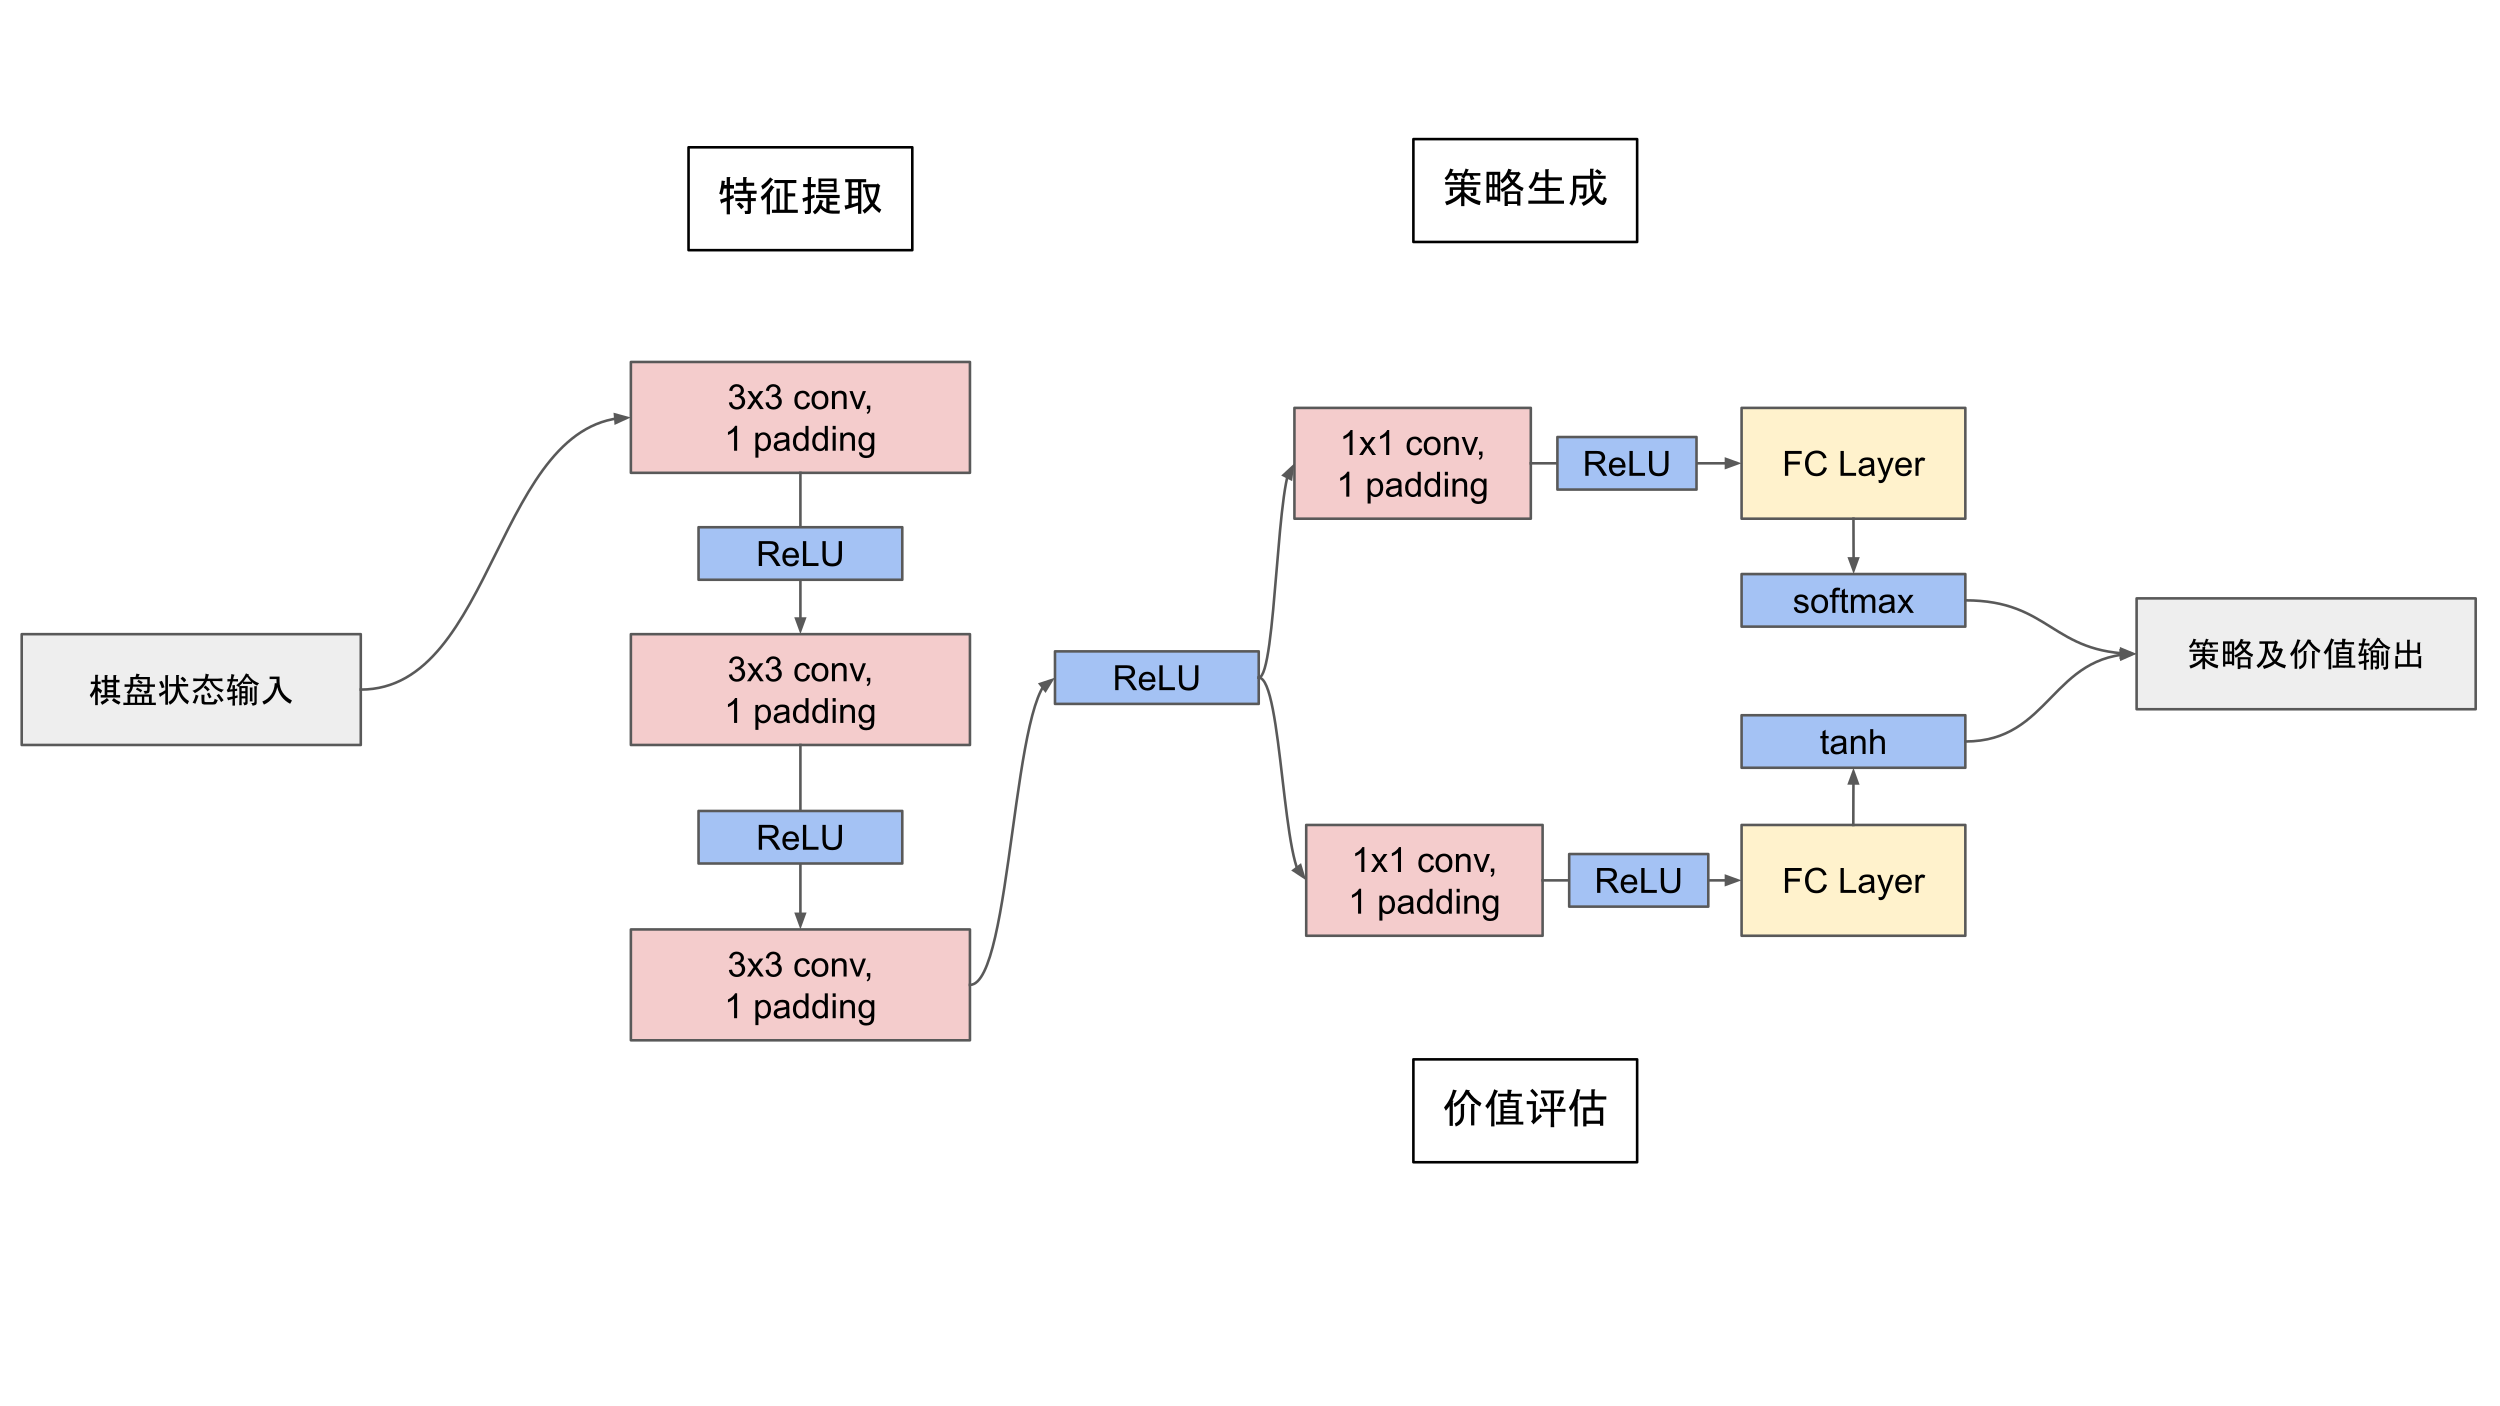 <svg version="1.1" viewBox="0.0 0.0 960.0 540.0" fill="none" stroke="none" stroke-linecap="square" stroke-miterlimit="10" xmlns:xlink="http://www.w3.org/1999/xlink" xmlns="http://www.w3.org/2000/svg"><rect x="0.0" y="0.0" width="960.0" height="540.0" fill="#808080" stroke="none"/><clipPath id="g878bb028e8_1686_0.0"><path d="m0 0l960.0 0l0 540.0l-960.0 0l0 -540.0z" clip-rule="nonzero"/></clipPath><g clip-path="url(#g878bb028e8_1686_0.0)"><path fill="#ffffff" d="m0 0l960.0 0l0 540.0l-960.0 0z" fill-rule="evenodd"/><path fill="#eeeeee" d="m8.335 243.525l130.205 0l0 42.551l-130.205 0z" fill-rule="evenodd"/><path stroke="#595959" stroke-width="1.0" stroke-linejoin="round" stroke-linecap="butt" d="m8.335 243.525l130.205 0l0 42.551l-130.205 0z" fill-rule="evenodd"/><path fill="#000000" d="m34.46 266.913q1.828 -2.141 2.078 -4.219l-1.672 0l0 -0.969l1.672 0l0 -2.594l0.969 0q0.5 0.062 0.047 0.312l0 2.281l1.109 0l0 0.969l-1.109 0l0 1.312q1.062 0.672 1.672 1.172l-0.562 1.172q-0.656 -0.656 -1.109 -1.062l0 5.484l-1.016 0l0 -5.188q-0.406 1.125 -1.422 2.438l-0.656 -1.109zm11.172 3.656q-1.578 -0.656 -2.641 -1.625l0.703 -0.875q1.062 0.875 2.594 1.531l-0.656 0.969zm-4.062 -1.531q-0.969 0.875 -2.344 1.625l-0.609 -1.062q1.422 -0.656 2.438 -1.578l0.766 0.859q0.203 0.203 -0.25 0.156zm-0.359 -2.125l2.328 0l0 -1.078l-2.328 0l0 1.078zm2.328 -1.891l0 -1.109l-2.328 0l0 1.109l2.328 0zm0 -1.922l0 -1.062l-2.328 0l0 1.062l2.328 0zm-3.344 3.812l0 -4.875l-1.172 0l0 -0.969l1.172 0l0 -1.828l0.969 0q0.5 0.047 0.047 0.297l0 1.531l2.328 0l0 -1.828l0.969 0q0.516 0.047 0.047 0.297l0 1.531l1.328 0l0 0.969l-1.328 0l0 4.875l1.578 0l0 0.953l-7.469 0l0 -0.953l1.531 0z" fill-rule="nonzero"/><path fill="#000000" d="m58.242 269.866q0.734 0 1.609 -0.062l0 0.938q-1.562 -0.047 -3.016 -0.047l-6.812 0q-1.625 0 -2.656 0.047l0 -0.938q0.875 0.062 1.609 0.062l0 -1.562q0 -0.844 -0.047 -1.625l9.359 0q-0.047 0.781 -0.047 1.625l0 1.562zm-3.125 -4.531q0.828 0 1.109 -0.047q0.297 -0.062 0.297 -0.422l0 -1.156l-5.469 0q-0.156 0.891 -0.469 1.516q-0.312 0.625 -1.031 1.359q-0.375 -0.422 -1.0 -0.688q0.688 -0.469 1.016 -0.984q0.344 -0.516 0.453 -1.203q-1.406 0 -2.188 0.062l0 -0.984q1.031 0.047 2.234 0.047l0 -1.453q0 -0.688 -0.047 -1.406l2.031 0q0.203 -0.625 0.312 -1.312q0.719 0.156 1.297 0.266q-0.156 0.156 -0.297 0.469q-0.125 0.312 -0.219 0.578l4.422 0q-0.062 0.828 -0.062 1.719l0 1.141q1.203 0 1.984 -0.047l0 0.984q-0.781 -0.062 -2.031 -0.062l0 1.359q0 0.891 -0.531 1.078q-0.516 0.172 -1.344 0.281q-0.047 -0.469 -0.469 -1.094zm1.453 -2.5l0 -1.984l-5.406 0l0 1.984l5.406 0zm-2.078 4.688l-1.812 0l0 2.344l1.812 0l0 -2.344zm2.703 0l-1.812 0l0 2.344l1.812 0l0 -2.344zm-5.406 0l-1.766 0l0 2.344l1.766 0l0 -2.344zm2.281 -1.625q-0.719 -0.625 -1.859 -1.094q0.25 -0.406 0.406 -0.781q1.047 0.469 2.031 1.0q-0.312 0.312 -0.578 0.875zm0.156 -3.172q-0.766 -0.562 -1.547 -0.938q0.312 -0.359 0.516 -0.719q0.719 0.359 1.609 0.875q-0.312 0.375 -0.578 0.781z" fill-rule="nonzero"/><path fill="#000000" d="m72.007 270.46q-2.844 -1.781 -3.609 -5.031q-0.25 3.516 -3.141 5.188l-0.562 -1.062q2.891 -1.578 2.891 -5.953l-2.641 0l0 -0.953l2.688 0l0 -3.453l0.969 0q0.406 0.047 0.047 0.297l0 3.156l3.609 0l0 0.953l-3.344 0q0.5 3.812 3.656 5.594l-0.562 1.266zm-11.016 -4.062q1.625 -0.766 2.484 -1.375l0 -5.781l0.969 0q0.406 0.047 0.047 0.297l0 11.078l-1.016 0l0 -4.422l-1.828 1.219q-0.047 0.359 -0.25 0.156l-0.406 -1.172zm1.109 -2.125q-0.297 -1.219 -0.969 -2.438l1.016 -0.406q0.672 1.062 1.016 2.484l-1.062 0.359zm7.969 -4.422q1.016 0.562 1.422 1.375l-0.812 0.812q-0.5 -0.812 -1.359 -1.422l0.75 -0.766z" fill-rule="nonzero"/><path fill="#000000" d="m78.632 260.601q0.266 -1.0 0.312 -1.938q0.734 0.266 1.297 0.312q-0.25 0.469 -0.516 1.625l4.016 0q0.719 0 1.656 -0.109l0 1.094q-0.984 -0.047 -1.719 -0.047l-2.125 0q0.516 1.188 1.234 1.844q0.734 0.641 1.406 0.953q0.688 0.312 1.781 0.531q-0.625 0.406 -0.891 1.031q-1.609 -0.672 -2.391 -1.312q-0.781 -0.656 -1.312 -1.375q-0.516 -0.734 -0.828 -1.672l-1.078 0q-0.625 1.391 -1.641 2.469q-1.016 1.062 -3.047 2.203q-0.156 -0.469 -0.891 -0.938q1.25 -0.406 2.516 -1.391q1.281 -1.0 1.906 -2.344l-2.344 0q-0.828 0 -1.766 0.047l0 -1.094q0.891 0.109 1.766 0.109l2.656 0zm-0.094 6.188q-0.062 0.984 -0.062 1.609q0 0.578 0.031 0.891q0.031 0.312 0.594 0.312l2.141 0q0.406 0.047 0.719 -0.125q0.312 -0.188 0.469 -1.172q0.531 0.359 1.203 0.516q-0.422 1.094 -0.734 1.422q-0.312 0.344 -1.297 0.297l-3.125 0q-0.938 -0.109 -1.016 -0.609q-0.078 -0.484 -0.078 -1.219q0 -0.781 -0.047 -1.922l1.203 0zm-2.297 0.359q-0.516 1.516 -1.25 3.125q-0.422 -0.312 -1.047 -0.406q0.938 -1.562 1.156 -3.125q0.625 0.25 1.141 0.406zm7.812 -0.719q0.875 1.188 1.812 2.438q-0.516 0.375 -0.938 0.734q-0.781 -1.453 -1.766 -2.609q0.516 -0.203 0.891 -0.562zm-5.156 -3.188q0.984 0.781 1.656 1.516q-0.469 0.312 -0.828 0.734q-0.562 -0.781 -1.562 -1.516l0.734 -0.734zm1.406 2.719q0.516 0.828 0.938 1.719q-0.422 0.25 -0.938 0.516q-0.359 -1.047 -0.891 -1.766q0.469 -0.156 0.891 -0.469zm13.016 -3.953q-1.047 1.141 -1.406 1.453l3.219 0q-0.047 0.562 -0.047 1.406l0 4.938q0.047 0.469 -0.234 0.672q-0.281 0.219 -1.016 0.375q-0.156 -0.516 -0.516 -1.047q0.875 0 0.875 -0.25l0 -1.359l-1.391 0l0 2.609l-0.938 0q0.047 -0.938 0.047 -1.875l0 -3.656q0 -0.875 -0.047 -1.766l-0.312 0.266q-0.375 -0.422 -0.891 -0.625q1.297 -0.891 2.234 -2.062q0.938 -1.172 1.562 -2.516q0.625 0.312 1.141 0.406l-0.203 0.266q0.984 1.359 2.078 2.094q1.094 0.719 2.031 1.031q-0.469 0.422 -0.781 0.938q-1.141 -0.578 -1.969 -1.297l0 0.625l-3.438 0l0 -0.625zm-2.078 5.875q-0.531 0.109 -1.047 0.312q0 1.609 0.047 2.766l-0.984 0q0.047 -1.156 0.047 -2.562q-1.188 0.312 -1.719 0.531q-0.156 -0.531 -0.469 -1.047q0.844 -0.109 2.188 -0.422l0 -1.969q-1.25 0.094 -1.875 0.359l-0.359 -0.891q0.422 -0.25 0.781 -1.281q0.359 -1.047 0.578 -2.047q-0.531 0 -1.094 0.062l0 -0.938q0.672 0.047 1.25 0.047q0.203 -0.984 0.25 -1.984q0.688 0.219 1.25 0.312q-0.312 0.375 -0.562 1.672q1.094 0 1.875 -0.047l0 0.938q-0.938 -0.062 -2.031 -0.062q-0.531 1.922 -1.047 3.125l0.984 -0.109q0 -0.672 -0.047 -1.562l0.984 0q-0.047 0.469 -0.047 1.469l0.891 -0.109l0 0.828l-0.891 0.109l0 1.875l1.047 -0.266l0 0.891zm7.391 -4.375q-0.062 0.828 -0.062 1.609l0 4.688q0 0.578 -0.266 0.781q-0.25 0.219 -1.297 0.422q-0.094 -0.469 -0.516 -1.047q1.141 0.062 1.203 -0.359l0 -4.375q0 -0.828 -0.062 -1.719l1.0 0zm-1.672 0.469q-0.047 0.625 -0.047 1.453l0 2.297q0 0.984 0.047 1.609l-1.047 0q0.062 -0.781 0.062 -1.562l0 -2.344q0 -0.719 -0.062 -1.453l1.047 0zm-0.469 -2.188q-0.625 -0.562 -1.609 -1.922q-0.844 1.25 -1.406 1.922l3.016 0zm-2.297 3.641l0 -1.188l-1.391 0l0 1.188l1.391 0zm0 1.938l0 -1.156l-1.391 0l0 1.156l1.391 0z" fill-rule="nonzero"/><path fill="#000000" d="m111.414 270.257q-3.922 -2.031 -4.938 -6.391q-1.062 4.922 -5.125 6.703l-0.609 -1.172q4.422 -1.828 4.781 -7.062l0.656 0.047l0 -1.625l-2.641 0l0 -0.953l3.812 0l0 1.828q0 4.875 4.766 7.359l-0.703 1.266z" fill-rule="nonzero"/><path fill="#f4cccc" d="m242.256 139.005l130.205 0l0 42.551l-130.205 0z" fill-rule="evenodd"/><path stroke="#595959" stroke-width="1.0" stroke-linejoin="round" stroke-linecap="butt" d="m242.256 139.005l130.205 0l0 42.551l-130.205 0z" fill-rule="evenodd"/><path fill="#000000" d="m279.892 154.565l1.172 -0.156q0.203 1.0 0.688 1.438q0.484 0.438 1.172 0.438q0.828 0 1.391 -0.578q0.578 -0.578 0.578 -1.422q0 -0.797 -0.531 -1.312q-0.516 -0.531 -1.328 -0.531q-0.344 0 -0.828 0.125l0.125 -1.031q0.125 0.016 0.188 0.016q0.75 0 1.344 -0.391q0.609 -0.391 0.609 -1.203q0 -0.641 -0.438 -1.062q-0.438 -0.422 -1.125 -0.422q-0.688 0 -1.141 0.438q-0.453 0.422 -0.594 1.281l-1.172 -0.219q0.219 -1.172 0.984 -1.812q0.766 -0.656 1.891 -0.656q0.781 0 1.438 0.344q0.656 0.328 1.0 0.906q0.359 0.578 0.359 1.234q0 0.609 -0.344 1.125q-0.328 0.5 -0.969 0.797q0.844 0.203 1.312 0.828q0.469 0.609 0.469 1.531q0 1.25 -0.922 2.125q-0.906 0.859 -2.297 0.859q-1.25 0 -2.094 -0.75q-0.828 -0.75 -0.938 -1.938zm6.944 2.516l2.531 -3.594l-2.344 -3.312l1.469 0l1.062 1.609q0.297 0.469 0.484 0.781q0.281 -0.438 0.516 -0.766l1.172 -1.625l1.406 0l-2.391 3.25l2.562 3.656l-1.438 0l-1.422 -2.141l-0.375 -0.594l-1.812 2.734l-1.422 0zm7.133 -2.516l1.172 -0.156q0.203 1.0 0.688 1.438q0.484 0.438 1.172 0.438q0.828 0 1.391 -0.578q0.578 -0.578 0.578 -1.422q0 -0.797 -0.531 -1.312q-0.516 -0.531 -1.328 -0.531q-0.344 0 -0.828 0.125l0.125 -1.031q0.125 0.016 0.188 0.016q0.75 0 1.344 -0.391q0.609 -0.391 0.609 -1.203q0 -0.641 -0.438 -1.062q-0.438 -0.422 -1.125 -0.422q-0.688 0 -1.141 0.438q-0.453 0.422 -0.594 1.281l-1.172 -0.219q0.219 -1.172 0.984 -1.812q0.766 -0.656 1.891 -0.656q0.781 0 1.438 0.344q0.656 0.328 1.0 0.906q0.359 0.578 0.359 1.234q0 0.609 -0.344 1.125q-0.328 0.5 -0.969 0.797q0.844 0.203 1.312 0.828q0.469 0.609 0.469 1.531q0 1.25 -0.922 2.125q-0.906 0.859 -2.297 0.859q-1.25 0 -2.094 -0.75q-0.828 -0.75 -0.938 -1.938zm15.944 -0.016l1.156 0.156q-0.188 1.188 -0.969 1.859q-0.781 0.672 -1.922 0.672q-1.406 0 -2.281 -0.922q-0.859 -0.938 -0.859 -2.656q0 -1.125 0.375 -1.969q0.375 -0.844 1.125 -1.25q0.766 -0.422 1.656 -0.422q1.125 0 1.844 0.578q0.719 0.562 0.922 1.609l-1.141 0.172q-0.172 -0.703 -0.594 -1.047q-0.406 -0.359 -0.984 -0.359q-0.891 0 -1.453 0.641q-0.547 0.641 -0.547 2.0q0 1.406 0.531 2.031q0.547 0.625 1.406 0.625q0.688 0 1.141 -0.422q0.469 -0.422 0.594 -1.297zm1.711 -0.922q0 -1.922 1.078 -2.844q0.891 -0.766 2.172 -0.766q1.422 0 2.328 0.938q0.906 0.922 0.906 2.578q0 1.328 -0.406 2.094q-0.391 0.766 -1.156 1.188q-0.766 0.422 -1.672 0.422q-1.453 0 -2.359 -0.922q-0.891 -0.938 -0.891 -2.688zm1.203 0q0 1.328 0.578 1.984q0.594 0.656 1.469 0.656q0.875 0 1.453 -0.656q0.578 -0.672 0.578 -2.031q0 -1.281 -0.594 -1.938q-0.578 -0.656 -1.438 -0.656q-0.875 0 -1.469 0.656q-0.578 0.656 -0.578 1.984zm6.647 3.453l0 -6.906l1.062 0l0 0.984q0.75 -1.141 2.188 -1.141q0.625 0 1.156 0.219q0.531 0.219 0.781 0.594q0.266 0.359 0.375 0.859q0.062 0.328 0.062 1.141l0 4.25l-1.172 0l0 -4.203q0 -0.719 -0.141 -1.062q-0.141 -0.359 -0.484 -0.562q-0.344 -0.219 -0.812 -0.219q-0.75 0 -1.297 0.469q-0.547 0.469 -0.547 1.797l0 3.781l-1.172 0zm9.334 0l-2.625 -6.906l1.234 0l1.484 4.141q0.234 0.656 0.438 1.391q0.156 -0.547 0.438 -1.312l1.531 -4.219l1.219 0l-2.625 6.906l-1.094 0zm4.065 0l0 -1.328l1.328 0l0 1.328q0 0.734 -0.266 1.188q-0.25 0.453 -0.812 0.703l-0.328 -0.5q0.375 -0.172 0.547 -0.484q0.172 -0.312 0.188 -0.906l-0.656 0z" fill-rule="nonzero"/><path fill="#000000" d="m283.051 173.081l-1.172 0l0 -7.469q-0.422 0.406 -1.109 0.812q-0.688 0.406 -1.234 0.609l0 -1.141q0.984 -0.453 1.719 -1.109q0.734 -0.672 1.031 -1.281l0.766 0l0 9.578zm7.022 2.656l0 -9.562l1.078 0l0 0.891q0.375 -0.531 0.844 -0.781q0.484 -0.266 1.156 -0.266q0.875 0 1.547 0.453q0.688 0.453 1.031 1.281q0.344 0.828 0.344 1.828q0 1.047 -0.375 1.906q-0.375 0.844 -1.109 1.297q-0.719 0.453 -1.531 0.453q-0.578 0 -1.047 -0.25q-0.469 -0.25 -0.766 -0.625l0 3.375l-1.172 0zm1.062 -6.078q0 1.344 0.531 1.984q0.547 0.625 1.312 0.625q0.781 0 1.344 -0.656q0.562 -0.656 0.562 -2.047q0 -1.312 -0.547 -1.969q-0.547 -0.672 -1.297 -0.672q-0.75 0 -1.328 0.703q-0.578 0.703 -0.578 2.031zm10.866 2.562q-0.656 0.562 -1.266 0.797q-0.594 0.219 -1.281 0.219q-1.141 0 -1.75 -0.547q-0.609 -0.562 -0.609 -1.438q0 -0.5 0.219 -0.922q0.234 -0.422 0.609 -0.672q0.375 -0.25 0.844 -0.391q0.344 -0.078 1.047 -0.172q1.422 -0.172 2.094 -0.406q0 -0.234 0 -0.297q0 -0.719 -0.328 -1.016q-0.453 -0.391 -1.344 -0.391q-0.812 0 -1.219 0.297q-0.391 0.281 -0.578 1.016l-1.141 -0.156q0.156 -0.734 0.516 -1.188q0.359 -0.453 1.031 -0.688q0.672 -0.25 1.562 -0.25q0.891 0 1.438 0.203q0.562 0.203 0.812 0.531q0.266 0.312 0.375 0.797q0.047 0.297 0.047 1.078l0 1.562q0 1.625 0.078 2.062q0.078 0.438 0.297 0.828l-1.219 0q-0.188 -0.359 -0.234 -0.859zm-0.094 -2.609q-0.641 0.266 -1.922 0.438q-0.719 0.109 -1.016 0.25q-0.297 0.125 -0.469 0.375q-0.156 0.25 -0.156 0.547q0 0.469 0.344 0.781q0.359 0.312 1.047 0.312q0.672 0 1.203 -0.297q0.531 -0.297 0.781 -0.812q0.188 -0.391 0.188 -1.172l0 -0.422zm7.475 3.469l0 -0.875q-0.656 1.031 -1.938 1.031q-0.812 0 -1.516 -0.453q-0.688 -0.453 -1.078 -1.266q-0.375 -0.828 -0.375 -1.891q0 -1.031 0.344 -1.875q0.344 -0.844 1.031 -1.281q0.703 -0.453 1.547 -0.453q0.625 0 1.109 0.266q0.5 0.25 0.797 0.672l0 -3.422l1.172 0l0 9.547l-1.094 0zm-3.703 -3.453q0 1.328 0.562 1.984q0.562 0.656 1.328 0.656q0.766 0 1.297 -0.625q0.531 -0.625 0.531 -1.906q0 -1.422 -0.547 -2.078q-0.547 -0.672 -1.344 -0.672q-0.781 0 -1.312 0.641q-0.516 0.625 -0.516 2.0zm11.116 3.453l0 -0.875q-0.656 1.031 -1.938 1.031q-0.812 0 -1.516 -0.453q-0.688 -0.453 -1.078 -1.266q-0.375 -0.828 -0.375 -1.891q0 -1.031 0.344 -1.875q0.344 -0.844 1.031 -1.281q0.703 -0.453 1.547 -0.453q0.625 0 1.109 0.266q0.5 0.25 0.797 0.672l0 -3.422l1.172 0l0 9.547l-1.094 0zm-3.703 -3.453q0 1.328 0.562 1.984q0.562 0.656 1.328 0.656q0.766 0 1.297 -0.625q0.531 -0.625 0.531 -1.906q0 -1.422 -0.547 -2.078q-0.547 -0.672 -1.344 -0.672q-0.781 0 -1.312 0.641q-0.516 0.625 -0.516 2.0zm6.647 -4.734l0 -1.359l1.172 0l0 1.359l-1.172 0zm0 8.188l0 -6.906l1.172 0l0 6.906l-1.172 0zm2.945 0l0 -6.906l1.062 0l0 0.984q0.75 -1.141 2.188 -1.141q0.625 0 1.156 0.219q0.531 0.219 0.781 0.594q0.266 0.359 0.375 0.859q0.062 0.328 0.062 1.141l0 4.25l-1.172 0l0 -4.203q0 -0.719 -0.141 -1.062q-0.141 -0.359 -0.484 -0.562q-0.344 -0.219 -0.812 -0.219q-0.75 0 -1.297 0.469q-0.547 0.469 -0.547 1.797l0 3.781l-1.172 0zm7.194 0.578l1.141 0.156q0.078 0.531 0.406 0.781q0.438 0.312 1.188 0.312q0.812 0 1.25 -0.328q0.453 -0.312 0.609 -0.906q0.094 -0.359 0.078 -1.5q-0.766 0.906 -1.906 0.906q-1.438 0 -2.219 -1.031q-0.781 -1.031 -0.781 -2.469q0 -0.984 0.359 -1.812q0.359 -0.844 1.031 -1.297q0.688 -0.453 1.609 -0.453q1.219 0 2.016 0.984l0 -0.828l1.078 0l0 5.969q0 1.609 -0.328 2.281q-0.328 0.688 -1.047 1.078q-0.703 0.391 -1.75 0.391q-1.234 0 -2.0 -0.562q-0.75 -0.562 -0.734 -1.672zm0.984 -4.156q0 1.359 0.531 1.984q0.547 0.625 1.359 0.625q0.797 0 1.344 -0.625q0.547 -0.625 0.547 -1.953q0 -1.266 -0.562 -1.906q-0.562 -0.641 -1.359 -0.641q-0.766 0 -1.312 0.641q-0.547 0.625 -0.547 1.875z" fill-rule="nonzero"/><path fill="#fff2cc" d="m668.769 156.633l85.921 0l0 42.551l-85.921 0z" fill-rule="evenodd"/><path stroke="#595959" stroke-width="1.0" stroke-linejoin="round" stroke-linecap="butt" d="m668.769 156.633l85.921 0l0 42.551l-85.921 0z" fill-rule="evenodd"/><path fill="#000000" d="m685.418 182.708l0 -9.547l6.438 0l0 1.125l-5.172 0l0 2.969l4.469 0l0 1.125l-4.469 0l0 4.328l-1.266 0zm14.876 -3.344l1.266 0.312q-0.391 1.562 -1.422 2.375q-1.031 0.812 -2.531 0.812q-1.531 0 -2.5 -0.625q-0.969 -0.625 -1.484 -1.812q-0.5 -1.188 -0.5 -2.562q0 -1.484 0.562 -2.594q0.578 -1.109 1.625 -1.688q1.062 -0.578 2.328 -0.578q1.422 0 2.391 0.734q0.984 0.719 1.375 2.047l-1.25 0.297q-0.328 -1.047 -0.969 -1.516q-0.625 -0.484 -1.578 -0.484q-1.094 0 -1.844 0.531q-0.734 0.531 -1.031 1.422q-0.297 0.875 -0.297 1.828q0 1.219 0.344 2.125q0.359 0.906 1.109 1.359q0.75 0.438 1.625 0.438q1.062 0 1.797 -0.609q0.734 -0.609 0.984 -1.812zm6.469 3.344l0 -9.547l1.266 0l0 8.422l4.703 0l0 1.125l-5.969 0zm11.834 -0.859q-0.656 0.562 -1.266 0.797q-0.594 0.219 -1.281 0.219q-1.141 0 -1.75 -0.547q-0.609 -0.562 -0.609 -1.438q0 -0.5 0.219 -0.922q0.234 -0.422 0.609 -0.672q0.375 -0.25 0.844 -0.391q0.344 -0.078 1.047 -0.172q1.422 -0.172 2.094 -0.406q0 -0.234 0 -0.297q0 -0.719 -0.328 -1.016q-0.453 -0.391 -1.344 -0.391q-0.812 0 -1.219 0.297q-0.391 0.281 -0.578 1.016l-1.141 -0.156q0.156 -0.734 0.516 -1.188q0.359 -0.453 1.031 -0.688q0.672 -0.25 1.562 -0.25q0.891 0 1.438 0.203q0.562 0.203 0.812 0.531q0.266 0.312 0.375 0.797q0.047 0.297 0.047 1.078l0 1.562q0 1.625 0.078 2.062q0.078 0.438 0.297 0.828l-1.219 0q-0.188 -0.359 -0.234 -0.859zm-0.094 -2.609q-0.641 0.266 -1.922 0.438q-0.719 0.109 -1.016 0.25q-0.297 0.125 -0.469 0.375q-0.156 0.25 -0.156 0.547q0 0.469 0.344 0.781q0.359 0.312 1.047 0.312q0.672 0 1.203 -0.297q0.531 -0.297 0.781 -0.812q0.188 -0.391 0.188 -1.172l0 -0.422zm2.944 6.125l-0.125 -1.094q0.375 0.109 0.656 0.109q0.391 0 0.625 -0.141q0.234 -0.125 0.391 -0.359q0.109 -0.172 0.359 -0.875q0.031 -0.094 0.109 -0.281l-2.625 -6.922l1.266 0l1.438 4.0q0.281 0.766 0.5 1.594q0.203 -0.797 0.469 -1.578l1.484 -4.016l1.172 0l-2.625 7.016q-0.422 1.141 -0.656 1.578q-0.312 0.578 -0.719 0.844q-0.406 0.281 -0.969 0.281q-0.328 0 -0.75 -0.156zm11.445 -4.875l1.203 0.141q-0.281 1.062 -1.062 1.656q-0.766 0.578 -1.969 0.578q-1.516 0 -2.406 -0.938q-0.891 -0.938 -0.891 -2.609q0 -1.75 0.891 -2.703q0.906 -0.969 2.344 -0.969q1.391 0 2.266 0.938q0.875 0.938 0.875 2.656q0 0.109 0 0.312l-5.156 0q0.062 1.141 0.641 1.75q0.578 0.594 1.438 0.594q0.656 0 1.109 -0.328q0.453 -0.344 0.719 -1.078zm-3.844 -1.906l3.859 0q-0.078 -0.859 -0.438 -1.297q-0.562 -0.688 -1.453 -0.688q-0.812 0 -1.359 0.547q-0.547 0.531 -0.609 1.438zm6.506 4.125l0 -6.906l1.062 0l0 1.047q0.406 -0.734 0.734 -0.969q0.344 -0.234 0.766 -0.234q0.594 0 1.203 0.375l-0.406 1.078q-0.438 -0.25 -0.859 -0.25q-0.391 0 -0.703 0.234q-0.297 0.234 -0.422 0.641q-0.203 0.625 -0.203 1.359l0 3.625l-1.172 0z" fill-rule="nonzero"/><path fill="#f4cccc" d="m497.06 156.633l90.772 0l0 42.551l-90.772 0z" fill-rule="evenodd"/><path stroke="#595959" stroke-width="1.0" stroke-linejoin="round" stroke-linecap="butt" d="m497.06 156.633l90.772 0l0 42.551l-90.772 0z" fill-rule="evenodd"/><path fill="#000000" d="m519.385 174.708l-1.172 0l0 -7.469q-0.422 0.406 -1.109 0.812q-0.688 0.406 -1.234 0.609l0 -1.141q0.984 -0.453 1.719 -1.109q0.734 -0.672 1.031 -1.281l0.766 0l0 9.578zm2.537 0l2.531 -3.594l-2.344 -3.312l1.469 0l1.062 1.609q0.297 0.469 0.484 0.781q0.281 -0.438 0.516 -0.766l1.172 -1.625l1.406 0l-2.391 3.25l2.562 3.656l-1.438 0l-1.422 -2.141l-0.375 -0.594l-1.812 2.734l-1.422 0zm11.539 0l-1.172 0l0 -7.469q-0.422 0.406 -1.109 0.812q-0.688 0.406 -1.234 0.609l0 -1.141q0.984 -0.453 1.719 -1.109q0.734 -0.672 1.031 -1.281l0.766 0l0 9.578zm11.537 -2.531l1.156 0.156q-0.188 1.188 -0.969 1.859q-0.781 0.672 -1.922 0.672q-1.406 0 -2.281 -0.922q-0.859 -0.938 -0.859 -2.656q0 -1.125 0.375 -1.969q0.375 -0.844 1.125 -1.25q0.766 -0.422 1.656 -0.422q1.125 0 1.844 0.578q0.719 0.562 0.922 1.609l-1.141 0.172q-0.172 -0.703 -0.594 -1.047q-0.406 -0.359 -0.984 -0.359q-0.891 0 -1.453 0.641q-0.547 0.641 -0.547 2.0q0 1.406 0.531 2.031q0.547 0.625 1.406 0.625q0.688 0 1.141 -0.422q0.469 -0.422 0.594 -1.297zm1.711 -0.922q0 -1.922 1.078 -2.844q0.891 -0.766 2.172 -0.766q1.422 0 2.328 0.938q0.906 0.922 0.906 2.578q0 1.328 -0.406 2.094q-0.391 0.766 -1.156 1.188q-0.766 0.422 -1.672 0.422q-1.453 0 -2.359 -0.922q-0.891 -0.938 -0.891 -2.688zm1.203 0q0 1.328 0.578 1.984q0.594 0.656 1.469 0.656q0.875 0 1.453 -0.656q0.578 -0.672 0.578 -2.031q0 -1.281 -0.594 -1.938q-0.578 -0.656 -1.438 -0.656q-0.875 0 -1.469 0.656q-0.578 0.656 -0.578 1.984zm6.647 3.453l0 -6.906l1.062 0l0 0.984q0.75 -1.141 2.188 -1.141q0.625 0 1.156 0.219q0.531 0.219 0.781 0.594q0.266 0.359 0.375 0.859q0.062 0.328 0.062 1.141l0 4.25l-1.172 0l0 -4.203q0 -0.719 -0.141 -1.062q-0.141 -0.359 -0.484 -0.562q-0.344 -0.219 -0.812 -0.219q-0.75 0 -1.297 0.469q-0.547 0.469 -0.547 1.797l0 3.781l-1.172 0zm9.334 0l-2.625 -6.906l1.234 0l1.484 4.141q0.234 0.656 0.438 1.391q0.156 -0.547 0.438 -1.312l1.531 -4.219l1.219 0l-2.625 6.906l-1.094 0zm4.065 0l0 -1.328l1.328 0l0 1.328q0 0.734 -0.266 1.188q-0.25 0.453 -0.812 0.703l-0.328 -0.5q0.375 -0.172 0.547 -0.484q0.172 -0.312 0.188 -0.906l-0.656 0z" fill-rule="nonzero"/><path fill="#000000" d="m518.139 190.708l-1.172 0l0 -7.469q-0.422 0.406 -1.109 0.812q-0.688 0.406 -1.234 0.609l0 -1.141q0.984 -0.453 1.719 -1.109q0.734 -0.672 1.031 -1.281l0.766 0l0 9.578zm7.022 2.656l0 -9.562l1.078 0l0 0.891q0.375 -0.531 0.844 -0.781q0.484 -0.266 1.156 -0.266q0.875 0 1.547 0.453q0.688 0.453 1.031 1.281q0.344 0.828 0.344 1.828q0 1.047 -0.375 1.906q-0.375 0.844 -1.109 1.297q-0.719 0.453 -1.531 0.453q-0.578 0 -1.047 -0.25q-0.469 -0.25 -0.766 -0.625l0 3.375l-1.172 0zm1.062 -6.078q0 1.344 0.531 1.984q0.547 0.625 1.312 0.625q0.781 0 1.344 -0.656q0.562 -0.656 0.562 -2.047q0 -1.312 -0.547 -1.969q-0.547 -0.672 -1.297 -0.672q-0.75 0 -1.328 0.703q-0.578 0.703 -0.578 2.031zm10.866 2.562q-0.656 0.562 -1.266 0.797q-0.594 0.219 -1.281 0.219q-1.141 0 -1.75 -0.547q-0.609 -0.562 -0.609 -1.438q0 -0.5 0.219 -0.922q0.234 -0.422 0.609 -0.672q0.375 -0.25 0.844 -0.391q0.344 -0.078 1.047 -0.172q1.422 -0.172 2.094 -0.406q0 -0.234 0 -0.297q0 -0.719 -0.328 -1.016q-0.453 -0.391 -1.344 -0.391q-0.812 0 -1.219 0.297q-0.391 0.281 -0.578 1.016l-1.141 -0.156q0.156 -0.734 0.516 -1.188q0.359 -0.453 1.031 -0.688q0.672 -0.25 1.562 -0.25q0.891 0 1.438 0.203q0.562 0.203 0.812 0.531q0.266 0.312 0.375 0.797q0.047 0.297 0.047 1.078l0 1.562q0 1.625 0.078 2.062q0.078 0.438 0.297 0.828l-1.219 0q-0.188 -0.359 -0.234 -0.859zm-0.094 -2.609q-0.641 0.266 -1.922 0.438q-0.719 0.109 -1.016 0.25q-0.297 0.125 -0.469 0.375q-0.156 0.25 -0.156 0.547q0 0.469 0.344 0.781q0.359 0.312 1.047 0.312q0.672 0 1.203 -0.297q0.531 -0.297 0.781 -0.812q0.188 -0.391 0.188 -1.172l0 -0.422zm7.475 3.469l0 -0.875q-0.656 1.031 -1.938 1.031q-0.812 0 -1.516 -0.453q-0.688 -0.453 -1.078 -1.266q-0.375 -0.828 -0.375 -1.891q0 -1.031 0.344 -1.875q0.344 -0.844 1.031 -1.281q0.703 -0.453 1.547 -0.453q0.625 0 1.109 0.266q0.5 0.25 0.797 0.672l0 -3.422l1.172 0l0 9.547l-1.094 0zm-3.703 -3.453q0 1.328 0.562 1.984q0.562 0.656 1.328 0.656q0.766 0 1.297 -0.625q0.531 -0.625 0.531 -1.906q0 -1.422 -0.547 -2.078q-0.547 -0.672 -1.344 -0.672q-0.781 0 -1.312 0.641q-0.516 0.625 -0.516 2.0zm11.116 3.453l0 -0.875q-0.656 1.031 -1.938 1.031q-0.812 0 -1.516 -0.453q-0.688 -0.453 -1.078 -1.266q-0.375 -0.828 -0.375 -1.891q0 -1.031 0.344 -1.875q0.344 -0.844 1.031 -1.281q0.703 -0.453 1.547 -0.453q0.625 0 1.109 0.266q0.5 0.25 0.797 0.672l0 -3.422l1.172 0l0 9.547l-1.094 0zm-3.703 -3.453q0 1.328 0.562 1.984q0.562 0.656 1.328 0.656q0.766 0 1.297 -0.625q0.531 -0.625 0.531 -1.906q0 -1.422 -0.547 -2.078q-0.547 -0.672 -1.344 -0.672q-0.781 0 -1.312 0.641q-0.516 0.625 -0.516 2.0zm6.647 -4.734l0 -1.359l1.172 0l0 1.359l-1.172 0zm0 8.188l0 -6.906l1.172 0l0 6.906l-1.172 0zm2.945 0l0 -6.906l1.062 0l0 0.984q0.75 -1.141 2.188 -1.141q0.625 0 1.156 0.219q0.531 0.219 0.781 0.594q0.266 0.359 0.375 0.859q0.062 0.328 0.062 1.141l0 4.25l-1.172 0l0 -4.203q0 -0.719 -0.141 -1.062q-0.141 -0.359 -0.484 -0.562q-0.344 -0.219 -0.812 -0.219q-0.75 0 -1.297 0.469q-0.547 0.469 -0.547 1.797l0 3.781l-1.172 0zm7.194 0.578l1.141 0.156q0.078 0.531 0.406 0.781q0.438 0.312 1.188 0.312q0.812 0 1.25 -0.328q0.453 -0.312 0.609 -0.906q0.094 -0.359 0.078 -1.5q-0.766 0.906 -1.906 0.906q-1.438 0 -2.219 -1.031q-0.781 -1.031 -0.781 -2.469q0 -0.984 0.359 -1.812q0.359 -0.844 1.031 -1.297q0.688 -0.453 1.609 -0.453q1.219 0 2.016 0.984l0 -0.828l1.078 0l0 5.969q0 1.609 -0.328 2.281q-0.328 0.688 -1.047 1.078q-0.703 0.391 -1.75 0.391q-1.234 0 -2.0 -0.562q-0.75 -0.562 -0.734 -1.672zm0.984 -4.156q0 1.359 0.531 1.984q0.547 0.625 1.359 0.625q0.797 0 1.344 -0.625q0.547 -0.625 0.547 -1.953q0 -1.266 -0.562 -1.906q-0.562 -0.641 -1.359 -0.641q-0.766 0 -1.312 0.641q-0.547 0.625 -0.547 1.875z" fill-rule="nonzero"/><path fill="#eeeeee" d="m820.458 229.785l130.205 0l0 42.551l-130.205 0z" fill-rule="evenodd"/><path stroke="#595959" stroke-width="1.0" stroke-linejoin="round" stroke-linecap="butt" d="m820.458 229.785l130.205 0l0 42.551l-130.205 0z" fill-rule="evenodd"/><path fill="#000000" d="m851.514 256.673q-2.688 -0.656 -4.766 -2.75l0 3.062l-1.016 0l0 -3.062q-1.375 1.688 -4.531 2.797l-0.5 -1.109q3.297 -0.969 5.031 -3.109l0 -0.609l-2.547 0l0 1.828l-1.016 0l0 -2.641l3.562 0l0 -0.812l-4.984 0l0 -0.812l4.984 0l0 -1.062l0.953 0q0.406 0.047 0.062 0.312l0 0.75l4.969 0l0 0.812l-4.969 0l0 0.812l3.703 0l0 1.984q0 0.719 -0.609 0.719l-1.016 0l-0.203 -0.969l0.609 0q0.203 0 0.203 -0.203l0 -0.719l-2.688 0l0 0.672q1.562 1.969 5.078 2.891l-0.312 1.219zm-3.609 -10.875q-0.203 0.516 -0.344 0.875l4.156 0l0 0.812l-2.391 0l0.562 1.062l-1.109 0.297l-0.469 -1.359l-1.109 0q-0.406 0.703 -0.609 0.859l-0.812 -0.562l0.297 -0.297l-1.766 0l0.547 1.156l-1.109 0.312l-0.406 -1.469l-0.859 0q-0.469 0.75 -1.219 1.516l-0.719 -0.766q1.328 -1.062 1.734 -2.984l1.016 0.297q0.203 0.203 -0.156 0.25q-0.156 0.469 -0.312 0.875l3.359 0l0 0.656q0.703 -1.125 0.906 -2.078l0.969 0.297q0.203 0.203 -0.156 0.25zm16.203 1.219q-0.969 1.781 -1.672 2.547q1.266 1.172 2.797 1.719l-0.469 1.016q-1.672 -0.656 -2.984 -1.969q-1.531 1.516 -3.312 2.234l-0.453 -0.922q1.531 -0.609 3.094 -2.031q-0.656 -0.969 -0.906 -1.469q-0.719 1.062 -1.625 1.719l-0.609 -0.859q1.781 -1.469 2.484 -3.703l1.016 0.297q0.203 0.203 -0.156 0.266l-0.203 0.5l2.344 0l0.156 -0.156l0.656 0.562q0.203 0.203 -0.156 0.25zm-3.406 0.156q0.203 0.562 1.078 1.734q0.859 -1.016 1.156 -1.734l-2.234 0zm-0.406 9.141l0 0.609l-1.016 0l0 -4.562l4.938 0l0 4.469l-1.016 0l0 -0.516l-2.906 0zm-5.781 -0.344l-0.859 0l0 -9.703l4.266 0l0 9.234l-0.875 0l0 -0.5l-2.531 0l0 0.969zm0.906 -8.75l-0.906 0l0 2.906l0.906 0l0 -2.906zm1.625 0l-0.906 0l0 2.906l0.906 0l0 -2.906zm-2.531 3.859l0 2.953l0.906 0l0 -2.953l-0.906 0zm2.531 0l-0.906 0l0 2.953l0.906 0l0 -2.953zm6.156 2.094l-2.906 0l0 2.328l2.906 0l0 -2.328zm6.547 -5.953l-2.141 0l0 -0.953l6.0 0l0.156 -0.312l1.062 0.562l-0.203 0.297l-0.719 2.234l1.734 0l0.156 -0.25l0.906 0.719q0.109 0.094 -0.203 0.203q-0.859 2.844 -2.188 4.312q1.125 0.812 3.516 1.375l-0.469 1.266q-2.438 -0.766 -3.797 -1.875q-1.219 1.172 -4.172 2.078l-0.5 -1.172q2.891 -0.766 3.859 -1.672q-1.484 -1.781 -2.141 -3.609q-0.453 4.016 -3.406 6.094l-0.703 -1.016q3.25 -2.328 3.25 -6.797l0 -1.484zm1.172 0l0 1.375q0.344 2.031 2.578 4.781q1.016 -1.172 1.734 -3.359l-1.625 0l-0.25 0.719l-1.016 -0.312l1.062 -3.203l-2.484 0zm8.469 3.859q2.141 -2.578 2.797 -5.578l0.922 0.203q0.5 0.094 0.047 0.406q-0.562 1.781 -1.125 2.797q0.562 0.094 0.109 0.406l0 7.516l-1.016 0l0 -6.203q-0.516 0.766 -1.172 1.469l-0.562 -1.016zm3.0 -1.156q2.547 -1.484 3.812 -4.422l1.016 0.203q0.562 0.156 -0.047 0.359q1.359 2.172 3.906 3.656l-0.516 1.062q-2.484 -1.422 -4.0 -3.766q-1.578 2.703 -3.859 3.969l-0.312 -1.062zm2.234 0.047l0.969 0q0.5 0.094 0.047 0.406l0 3.0q0 2.734 -2.594 3.656l-0.297 -0.969q1.875 -0.859 1.875 -2.641l0 -3.453zm4.172 0q0.5 0.094 0.047 0.406l0 6.297l-1.016 0l0 -6.703l0.969 0z" fill-rule="nonzero"/><path fill="#000000" d="m899.389 246.595l0 -1.359q0.625 0.062 1.406 0.109q-0.266 0.359 -0.312 1.25l1.922 0q0.891 0 1.562 -0.047l0 0.938q-0.734 -0.062 -1.562 -0.062l-1.984 0l-0.094 1.156l2.656 0q-0.062 0.609 -0.062 1.656l0 5.312q1.047 0 1.516 -0.047l0 0.937q-0.672 -0.062 -1.875 -0.062l-4.891 0q-1.203 0 -1.984 0.062l0 -0.937q0.469 0.047 1.469 0.047l0 -5.312q0 -0.984 -0.062 -1.656l2.141 0l0.094 -1.156l-0.922 0q-1.312 0 -2.031 0.062l0 -0.938q0.672 0.047 2.031 0.047l0.984 0zm-3.016 -0.938q-0.422 0.469 -1.203 2.391l0 6.875q0 1.094 0.047 2.078l-1.094 0q0.062 -0.875 0.062 -1.922l0 -5.359q-0.625 1.031 -1.156 1.656q-0.406 -0.562 -0.781 -0.875q0.531 -0.531 1.438 -2.0q0.906 -1.484 1.438 -3.359q0.719 0.359 1.25 0.516zm5.609 4.688l0 -1.047l-3.844 0l0 1.047l3.844 0zm0 5.203l0 -0.984l-3.844 0l0 0.984l3.844 0zm0 -1.766l0 -0.938l-3.844 0l0 0.938l3.844 0zm0 -1.719l0 -0.938l-3.844 0l0 0.938l3.844 0zm9.797 -3.797q-1.047 1.141 -1.406 1.453l3.219 0q-0.047 0.562 -0.047 1.406l0 4.937q0.047 0.469 -0.234 0.672q-0.281 0.219 -1.016 0.375q-0.156 -0.516 -0.516 -1.047q0.875 0 0.875 -0.25l0 -1.359l-1.391 0l0 2.609l-0.938 0q0.047 -0.938 0.047 -1.875l0 -3.656q0 -0.875 -0.047 -1.766l-0.312 0.266q-0.375 -0.422 -0.891 -0.625q1.297 -0.891 2.234 -2.062q0.938 -1.172 1.562 -2.516q0.625 0.312 1.141 0.406l-0.203 0.266q0.984 1.359 2.078 2.094q1.094 0.719 2.031 1.031q-0.469 0.422 -0.781 0.938q-1.141 -0.578 -1.969 -1.297l0 0.625l-3.438 0l0 -0.625zm-2.078 5.875q-0.531 0.109 -1.047 0.312q0 1.609 0.047 2.766l-0.984 0q0.047 -1.156 0.047 -2.562q-1.188 0.312 -1.719 0.531q-0.156 -0.531 -0.469 -1.047q0.844 -0.109 2.188 -0.422l0 -1.969q-1.25 0.094 -1.875 0.359l-0.359 -0.891q0.422 -0.25 0.781 -1.281q0.359 -1.047 0.578 -2.047q-0.531 0 -1.094 0.062l0 -0.938q0.672 0.047 1.25 0.047q0.203 -0.984 0.25 -1.984q0.688 0.219 1.25 0.312q-0.312 0.375 -0.562 1.672q1.094 0 1.875 -0.047l0 0.938q-0.938 -0.062 -2.031 -0.062q-0.531 1.922 -1.047 3.125l0.984 -0.109q0 -0.672 -0.047 -1.562l0.984 0q-0.047 0.469 -0.047 1.469l0.891 -0.109l0 0.828l-0.891 0.109l0 1.875l1.047 -0.266l0 0.891zm7.391 -4.375q-0.062 0.828 -0.062 1.609l0 4.687q0 0.578 -0.266 0.781q-0.25 0.219 -1.297 0.422q-0.094 -0.469 -0.516 -1.047q1.141 0.062 1.203 -0.359l0 -4.375q0 -0.828 -0.062 -1.719l1.0 0zm-1.672 0.469q-0.047 0.625 -0.047 1.453l0 2.297q0 0.984 0.047 1.609l-1.047 0q0.062 -0.781 0.062 -1.562l0 -2.344q0 -0.719 -0.062 -1.453l1.047 0zm-0.469 -2.188q-0.625 -0.562 -1.609 -1.922q-0.844 1.25 -1.406 1.922l3.016 0zm-2.297 3.641l0 -1.188l-1.391 0l0 1.188l1.391 0zm0 1.938l0 -1.156l-1.391 0l0 1.156l1.391 0z" fill-rule="nonzero"/><path fill="#000000" d="m921.279 246.673q0.406 0.047 0.062 0.297l0 2.75l2.984 0l0 -4.062l0.969 0q0.406 0.047 0.047 0.297l0 3.766l2.953 0l0 -3.0l0.969 0q0.406 0.047 0.047 0.297l0 4.125l-1.016 0l0 -0.469l-2.953 0l0 4.375l3.359 0l0 -3.094l0.969 0q0.406 0.047 0.047 0.297l0 4.328l-1.016 0l0 -0.562l-7.875 0l0 0.703l-1.016 0l0 -4.828l0.969 0q0.406 0.062 0.047 0.312l0 2.844l3.5 0l0 -4.375l-2.984 0l0 0.562l-1.016 0l0 -4.562l0.953 0z" fill-rule="nonzero"/><path fill="#f4cccc" d="m242.256 243.525l130.205 0l0 42.551l-130.205 0z" fill-rule="evenodd"/><path stroke="#595959" stroke-width="1.0" stroke-linejoin="round" stroke-linecap="butt" d="m242.256 243.525l130.205 0l0 42.551l-130.205 0z" fill-rule="evenodd"/><path fill="#000000" d="m279.892 259.085l1.172 -0.156q0.203 1.0 0.688 1.438q0.484 0.438 1.172 0.438q0.828 0 1.391 -0.578q0.578 -0.578 0.578 -1.422q0 -0.797 -0.531 -1.312q-0.516 -0.531 -1.328 -0.531q-0.344 0 -0.828 0.125l0.125 -1.031q0.125 0.016 0.188 0.016q0.75 0 1.344 -0.391q0.609 -0.391 0.609 -1.203q0 -0.641 -0.438 -1.062q-0.438 -0.422 -1.125 -0.422q-0.688 0 -1.141 0.438q-0.453 0.422 -0.594 1.281l-1.172 -0.219q0.219 -1.172 0.984 -1.812q0.766 -0.656 1.891 -0.656q0.781 0 1.438 0.344q0.656 0.328 1.0 0.906q0.359 0.578 0.359 1.234q0 0.609 -0.344 1.125q-0.328 0.5 -0.969 0.797q0.844 0.203 1.312 0.828q0.469 0.609 0.469 1.531q0 1.25 -0.922 2.125q-0.906 0.859 -2.297 0.859q-1.25 0 -2.094 -0.75q-0.828 -0.75 -0.938 -1.938zm6.944 2.516l2.531 -3.594l-2.344 -3.312l1.469 0l1.062 1.609q0.297 0.469 0.484 0.781q0.281 -0.438 0.516 -0.766l1.172 -1.625l1.406 0l-2.391 3.25l2.562 3.656l-1.438 0l-1.422 -2.141l-0.375 -0.594l-1.812 2.734l-1.422 0zm7.133 -2.516l1.172 -0.156q0.203 1.0 0.688 1.438q0.484 0.438 1.172 0.438q0.828 0 1.391 -0.578q0.578 -0.578 0.578 -1.422q0 -0.797 -0.531 -1.312q-0.516 -0.531 -1.328 -0.531q-0.344 0 -0.828 0.125l0.125 -1.031q0.125 0.016 0.188 0.016q0.75 0 1.344 -0.391q0.609 -0.391 0.609 -1.203q0 -0.641 -0.438 -1.062q-0.438 -0.422 -1.125 -0.422q-0.688 0 -1.141 0.438q-0.453 0.422 -0.594 1.281l-1.172 -0.219q0.219 -1.172 0.984 -1.812q0.766 -0.656 1.891 -0.656q0.781 0 1.438 0.344q0.656 0.328 1.0 0.906q0.359 0.578 0.359 1.234q0 0.609 -0.344 1.125q-0.328 0.5 -0.969 0.797q0.844 0.203 1.312 0.828q0.469 0.609 0.469 1.531q0 1.25 -0.922 2.125q-0.906 0.859 -2.297 0.859q-1.25 0 -2.094 -0.75q-0.828 -0.75 -0.938 -1.938zm15.944 -0.016l1.156 0.156q-0.188 1.188 -0.969 1.859q-0.781 0.672 -1.922 0.672q-1.406 0 -2.281 -0.922q-0.859 -0.938 -0.859 -2.656q0 -1.125 0.375 -1.969q0.375 -0.844 1.125 -1.25q0.766 -0.422 1.656 -0.422q1.125 0 1.844 0.578q0.719 0.562 0.922 1.609l-1.141 0.172q-0.172 -0.703 -0.594 -1.047q-0.406 -0.359 -0.984 -0.359q-0.891 0 -1.453 0.641q-0.547 0.641 -0.547 2.0q0 1.406 0.531 2.031q0.547 0.625 1.406 0.625q0.688 0 1.141 -0.422q0.469 -0.422 0.594 -1.297zm1.711 -0.922q0 -1.922 1.078 -2.844q0.891 -0.766 2.172 -0.766q1.422 0 2.328 0.938q0.906 0.922 0.906 2.578q0 1.328 -0.406 2.094q-0.391 0.766 -1.156 1.188q-0.766 0.422 -1.672 0.422q-1.453 0 -2.359 -0.922q-0.891 -0.938 -0.891 -2.688zm1.203 0q0 1.328 0.578 1.984q0.594 0.656 1.469 0.656q0.875 0 1.453 -0.656q0.578 -0.672 0.578 -2.031q0 -1.281 -0.594 -1.938q-0.578 -0.656 -1.438 -0.656q-0.875 0 -1.469 0.656q-0.578 0.656 -0.578 1.984zm6.647 3.453l0 -6.906l1.062 0l0 0.984q0.75 -1.141 2.188 -1.141q0.625 0 1.156 0.219q0.531 0.219 0.781 0.594q0.266 0.359 0.375 0.859q0.062 0.328 0.062 1.141l0 4.25l-1.172 0l0 -4.203q0 -0.719 -0.141 -1.062q-0.141 -0.359 -0.484 -0.562q-0.344 -0.219 -0.812 -0.219q-0.75 0 -1.297 0.469q-0.547 0.469 -0.547 1.797l0 3.781l-1.172 0zm9.334 0l-2.625 -6.906l1.234 0l1.484 4.141q0.234 0.656 0.438 1.391q0.156 -0.547 0.438 -1.312l1.531 -4.219l1.219 0l-2.625 6.906l-1.094 0zm4.065 0l0 -1.328l1.328 0l0 1.328q0 0.734 -0.266 1.188q-0.25 0.453 -0.812 0.703l-0.328 -0.5q0.375 -0.172 0.547 -0.484q0.172 -0.312 0.188 -0.906l-0.656 0z" fill-rule="nonzero"/><path fill="#000000" d="m283.051 277.601l-1.172 0l0 -7.469q-0.422 0.406 -1.109 0.812q-0.688 0.406 -1.234 0.609l0 -1.141q0.984 -0.453 1.719 -1.109q0.734 -0.672 1.031 -1.281l0.766 0l0 9.578zm7.022 2.656l0 -9.562l1.078 0l0 0.891q0.375 -0.531 0.844 -0.781q0.484 -0.266 1.156 -0.266q0.875 0 1.547 0.453q0.688 0.453 1.031 1.281q0.344 0.828 0.344 1.828q0 1.047 -0.375 1.906q-0.375 0.844 -1.109 1.297q-0.719 0.453 -1.531 0.453q-0.578 0 -1.047 -0.25q-0.469 -0.25 -0.766 -0.625l0 3.375l-1.172 0zm1.062 -6.078q0 1.344 0.531 1.984q0.547 0.625 1.312 0.625q0.781 0 1.344 -0.656q0.562 -0.656 0.562 -2.047q0 -1.312 -0.547 -1.969q-0.547 -0.672 -1.297 -0.672q-0.75 0 -1.328 0.703q-0.578 0.703 -0.578 2.031zm10.866 2.562q-0.656 0.562 -1.266 0.797q-0.594 0.219 -1.281 0.219q-1.141 0 -1.75 -0.547q-0.609 -0.562 -0.609 -1.438q0 -0.5 0.219 -0.922q0.234 -0.422 0.609 -0.672q0.375 -0.25 0.844 -0.391q0.344 -0.078 1.047 -0.172q1.422 -0.172 2.094 -0.406q0 -0.234 0 -0.297q0 -0.719 -0.328 -1.016q-0.453 -0.391 -1.344 -0.391q-0.812 0 -1.219 0.297q-0.391 0.281 -0.578 1.016l-1.141 -0.156q0.156 -0.734 0.516 -1.188q0.359 -0.453 1.031 -0.688q0.672 -0.25 1.562 -0.25q0.891 0 1.438 0.203q0.562 0.203 0.812 0.531q0.266 0.312 0.375 0.797q0.047 0.297 0.047 1.078l0 1.562q0 1.625 0.078 2.062q0.078 0.438 0.297 0.828l-1.219 0q-0.188 -0.359 -0.234 -0.859zm-0.094 -2.609q-0.641 0.266 -1.922 0.438q-0.719 0.109 -1.016 0.25q-0.297 0.125 -0.469 0.375q-0.156 0.25 -0.156 0.547q0 0.469 0.344 0.781q0.359 0.312 1.047 0.312q0.672 0 1.203 -0.297q0.531 -0.297 0.781 -0.812q0.188 -0.391 0.188 -1.172l0 -0.422zm7.475 3.469l0 -0.875q-0.656 1.031 -1.938 1.031q-0.812 0 -1.516 -0.453q-0.688 -0.453 -1.078 -1.266q-0.375 -0.828 -0.375 -1.891q0 -1.031 0.344 -1.875q0.344 -0.844 1.031 -1.281q0.703 -0.453 1.547 -0.453q0.625 0 1.109 0.266q0.5 0.25 0.797 0.672l0 -3.422l1.172 0l0 9.547l-1.094 0zm-3.703 -3.453q0 1.328 0.562 1.984q0.562 0.656 1.328 0.656q0.766 0 1.297 -0.625q0.531 -0.625 0.531 -1.906q0 -1.422 -0.547 -2.078q-0.547 -0.672 -1.344 -0.672q-0.781 0 -1.312 0.641q-0.516 0.625 -0.516 2.0zm11.116 3.453l0 -0.875q-0.656 1.031 -1.938 1.031q-0.812 0 -1.516 -0.453q-0.688 -0.453 -1.078 -1.266q-0.375 -0.828 -0.375 -1.891q0 -1.031 0.344 -1.875q0.344 -0.844 1.031 -1.281q0.703 -0.453 1.547 -0.453q0.625 0 1.109 0.266q0.5 0.25 0.797 0.672l0 -3.422l1.172 0l0 9.547l-1.094 0zm-3.703 -3.453q0 1.328 0.562 1.984q0.562 0.656 1.328 0.656q0.766 0 1.297 -0.625q0.531 -0.625 0.531 -1.906q0 -1.422 -0.547 -2.078q-0.547 -0.672 -1.344 -0.672q-0.781 0 -1.312 0.641q-0.516 0.625 -0.516 2.0zm6.647 -4.734l0 -1.359l1.172 0l0 1.359l-1.172 0zm0 8.188l0 -6.906l1.172 0l0 6.906l-1.172 0zm2.945 0l0 -6.906l1.062 0l0 0.984q0.75 -1.141 2.188 -1.141q0.625 0 1.156 0.219q0.531 0.219 0.781 0.594q0.266 0.359 0.375 0.859q0.062 0.328 0.062 1.141l0 4.25l-1.172 0l0 -4.203q0 -0.719 -0.141 -1.062q-0.141 -0.359 -0.484 -0.562q-0.344 -0.219 -0.812 -0.219q-0.75 0 -1.297 0.469q-0.547 0.469 -0.547 1.797l0 3.781l-1.172 0zm7.194 0.578l1.141 0.156q0.078 0.531 0.406 0.781q0.438 0.312 1.188 0.312q0.812 0 1.25 -0.328q0.453 -0.312 0.609 -0.906q0.094 -0.359 0.078 -1.5q-0.766 0.906 -1.906 0.906q-1.438 0 -2.219 -1.031q-0.781 -1.031 -0.781 -2.469q0 -0.984 0.359 -1.812q0.359 -0.844 1.031 -1.297q0.688 -0.453 1.609 -0.453q1.219 0 2.016 0.984l0 -0.828l1.078 0l0 5.969q0 1.609 -0.328 2.281q-0.328 0.688 -1.047 1.078q-0.703 0.391 -1.75 0.391q-1.234 0 -2.0 -0.562q-0.75 -0.562 -0.734 -1.672zm0.984 -4.156q0 1.359 0.531 1.984q0.547 0.625 1.359 0.625q0.797 0 1.344 -0.625q0.547 -0.625 0.547 -1.953q0 -1.266 -0.562 -1.906q-0.562 -0.641 -1.359 -0.641q-0.766 0 -1.312 0.641q-0.547 0.625 -0.547 1.875z" fill-rule="nonzero"/><path fill="#f4cccc" d="m242.256 356.915l130.205 0l0 42.551l-130.205 0z" fill-rule="evenodd"/><path stroke="#595959" stroke-width="1.0" stroke-linejoin="round" stroke-linecap="butt" d="m242.256 356.915l130.205 0l0 42.551l-130.205 0z" fill-rule="evenodd"/><path fill="#000000" d="m279.892 372.475l1.172 -0.156q0.203 1.0 0.688 1.438q0.484 0.438 1.172 0.438q0.828 0 1.391 -0.578q0.578 -0.578 0.578 -1.422q0 -0.797 -0.531 -1.312q-0.516 -0.531 -1.328 -0.531q-0.344 0 -0.828 0.125l0.125 -1.031q0.125 0.016 0.188 0.016q0.75 0 1.344 -0.391q0.609 -0.391 0.609 -1.203q0 -0.641 -0.438 -1.062q-0.438 -0.422 -1.125 -0.422q-0.688 0 -1.141 0.438q-0.453 0.422 -0.594 1.281l-1.172 -0.219q0.219 -1.172 0.984 -1.812q0.766 -0.656 1.891 -0.656q0.781 0 1.438 0.344q0.656 0.328 1.0 0.906q0.359 0.578 0.359 1.234q0 0.609 -0.344 1.125q-0.328 0.5 -0.969 0.797q0.844 0.203 1.312 0.828q0.469 0.609 0.469 1.531q0 1.25 -0.922 2.125q-0.906 0.859 -2.297 0.859q-1.25 0 -2.094 -0.75q-0.828 -0.75 -0.938 -1.938zm6.944 2.516l2.531 -3.594l-2.344 -3.312l1.469 0l1.062 1.609q0.297 0.469 0.484 0.781q0.281 -0.438 0.516 -0.766l1.172 -1.625l1.406 0l-2.391 3.25l2.562 3.656l-1.438 0l-1.422 -2.141l-0.375 -0.594l-1.812 2.734l-1.422 0zm7.133 -2.516l1.172 -0.156q0.203 1.0 0.688 1.438q0.484 0.438 1.172 0.438q0.828 0 1.391 -0.578q0.578 -0.578 0.578 -1.422q0 -0.797 -0.531 -1.312q-0.516 -0.531 -1.328 -0.531q-0.344 0 -0.828 0.125l0.125 -1.031q0.125 0.016 0.188 0.016q0.75 0 1.344 -0.391q0.609 -0.391 0.609 -1.203q0 -0.641 -0.438 -1.062q-0.438 -0.422 -1.125 -0.422q-0.688 0 -1.141 0.438q-0.453 0.422 -0.594 1.281l-1.172 -0.219q0.219 -1.172 0.984 -1.812q0.766 -0.656 1.891 -0.656q0.781 0 1.438 0.344q0.656 0.328 1.0 0.906q0.359 0.578 0.359 1.234q0 0.609 -0.344 1.125q-0.328 0.5 -0.969 0.797q0.844 0.203 1.312 0.828q0.469 0.609 0.469 1.531q0 1.25 -0.922 2.125q-0.906 0.859 -2.297 0.859q-1.25 0 -2.094 -0.75q-0.828 -0.75 -0.938 -1.938zm15.944 -0.016l1.156 0.156q-0.188 1.188 -0.969 1.859q-0.781 0.672 -1.922 0.672q-1.406 0 -2.281 -0.922q-0.859 -0.938 -0.859 -2.656q0 -1.125 0.375 -1.969q0.375 -0.844 1.125 -1.25q0.766 -0.422 1.656 -0.422q1.125 0 1.844 0.578q0.719 0.562 0.922 1.609l-1.141 0.172q-0.172 -0.703 -0.594 -1.047q-0.406 -0.359 -0.984 -0.359q-0.891 0 -1.453 0.641q-0.547 0.641 -0.547 2.0q0 1.406 0.531 2.031q0.547 0.625 1.406 0.625q0.688 0 1.141 -0.422q0.469 -0.422 0.594 -1.297zm1.711 -0.922q0 -1.922 1.078 -2.844q0.891 -0.766 2.172 -0.766q1.422 0 2.328 0.938q0.906 0.922 0.906 2.578q0 1.328 -0.406 2.094q-0.391 0.766 -1.156 1.188q-0.766 0.422 -1.672 0.422q-1.453 0 -2.359 -0.922q-0.891 -0.938 -0.891 -2.688zm1.203 0q0 1.328 0.578 1.984q0.594 0.656 1.469 0.656q0.875 0 1.453 -0.656q0.578 -0.672 0.578 -2.031q0 -1.281 -0.594 -1.938q-0.578 -0.656 -1.438 -0.656q-0.875 0 -1.469 0.656q-0.578 0.656 -0.578 1.984zm6.647 3.453l0 -6.906l1.062 0l0 0.984q0.75 -1.141 2.188 -1.141q0.625 0 1.156 0.219q0.531 0.219 0.781 0.594q0.266 0.359 0.375 0.859q0.062 0.328 0.062 1.141l0 4.25l-1.172 0l0 -4.203q0 -0.719 -0.141 -1.062q-0.141 -0.359 -0.484 -0.562q-0.344 -0.219 -0.812 -0.219q-0.75 0 -1.297 0.469q-0.547 0.469 -0.547 1.797l0 3.781l-1.172 0zm9.334 0l-2.625 -6.906l1.234 0l1.484 4.141q0.234 0.656 0.438 1.391q0.156 -0.547 0.438 -1.312l1.531 -4.219l1.219 0l-2.625 6.906l-1.094 0zm4.065 0l0 -1.328l1.328 0l0 1.328q0 0.734 -0.266 1.188q-0.25 0.453 -0.812 0.703l-0.328 -0.5q0.375 -0.172 0.547 -0.484q0.172 -0.312 0.188 -0.906l-0.656 0z" fill-rule="nonzero"/><path fill="#000000" d="m283.051 390.99l-1.172 0l0 -7.469q-0.422 0.406 -1.109 0.812q-0.688 0.406 -1.234 0.609l0 -1.141q0.984 -0.453 1.719 -1.109q0.734 -0.672 1.031 -1.281l0.766 0l0 9.578zm7.022 2.656l0 -9.562l1.078 0l0 0.891q0.375 -0.531 0.844 -0.781q0.484 -0.266 1.156 -0.266q0.875 0 1.547 0.453q0.688 0.453 1.031 1.281q0.344 0.828 0.344 1.828q0 1.047 -0.375 1.906q-0.375 0.844 -1.109 1.297q-0.719 0.453 -1.531 0.453q-0.578 0 -1.047 -0.25q-0.469 -0.25 -0.766 -0.625l0 3.375l-1.172 0zm1.062 -6.078q0 1.344 0.531 1.984q0.547 0.625 1.312 0.625q0.781 0 1.344 -0.656q0.562 -0.656 0.562 -2.047q0 -1.312 -0.547 -1.969q-0.547 -0.672 -1.297 -0.672q-0.75 0 -1.328 0.703q-0.578 0.703 -0.578 2.031zm10.866 2.562q-0.656 0.562 -1.266 0.797q-0.594 0.219 -1.281 0.219q-1.141 0 -1.75 -0.547q-0.609 -0.562 -0.609 -1.438q0 -0.5 0.219 -0.922q0.234 -0.422 0.609 -0.672q0.375 -0.25 0.844 -0.391q0.344 -0.078 1.047 -0.172q1.422 -0.172 2.094 -0.406q0 -0.234 0 -0.297q0 -0.719 -0.328 -1.016q-0.453 -0.391 -1.344 -0.391q-0.812 0 -1.219 0.297q-0.391 0.281 -0.578 1.016l-1.141 -0.156q0.156 -0.734 0.516 -1.188q0.359 -0.453 1.031 -0.688q0.672 -0.25 1.562 -0.25q0.891 0 1.438 0.203q0.562 0.203 0.812 0.531q0.266 0.312 0.375 0.797q0.047 0.297 0.047 1.078l0 1.562q0 1.625 0.078 2.062q0.078 0.438 0.297 0.828l-1.219 0q-0.188 -0.359 -0.234 -0.859zm-0.094 -2.609q-0.641 0.266 -1.922 0.438q-0.719 0.109 -1.016 0.25q-0.297 0.125 -0.469 0.375q-0.156 0.25 -0.156 0.547q0 0.469 0.344 0.781q0.359 0.312 1.047 0.312q0.672 0 1.203 -0.297q0.531 -0.297 0.781 -0.812q0.188 -0.391 0.188 -1.172l0 -0.422zm7.475 3.469l0 -0.875q-0.656 1.031 -1.938 1.031q-0.812 0 -1.516 -0.453q-0.688 -0.453 -1.078 -1.266q-0.375 -0.828 -0.375 -1.891q0 -1.031 0.344 -1.875q0.344 -0.844 1.031 -1.281q0.703 -0.453 1.547 -0.453q0.625 0 1.109 0.266q0.5 0.25 0.797 0.672l0 -3.422l1.172 0l0 9.547l-1.094 0zm-3.703 -3.453q0 1.328 0.562 1.984q0.562 0.656 1.328 0.656q0.766 0 1.297 -0.625q0.531 -0.625 0.531 -1.906q0 -1.422 -0.547 -2.078q-0.547 -0.672 -1.344 -0.672q-0.781 0 -1.312 0.641q-0.516 0.625 -0.516 2.0zm11.116 3.453l0 -0.875q-0.656 1.031 -1.938 1.031q-0.812 0 -1.516 -0.453q-0.688 -0.453 -1.078 -1.266q-0.375 -0.828 -0.375 -1.891q0 -1.031 0.344 -1.875q0.344 -0.844 1.031 -1.281q0.703 -0.453 1.547 -0.453q0.625 0 1.109 0.266q0.5 0.25 0.797 0.672l0 -3.422l1.172 0l0 9.547l-1.094 0zm-3.703 -3.453q0 1.328 0.562 1.984q0.562 0.656 1.328 0.656q0.766 0 1.297 -0.625q0.531 -0.625 0.531 -1.906q0 -1.422 -0.547 -2.078q-0.547 -0.672 -1.344 -0.672q-0.781 0 -1.312 0.641q-0.516 0.625 -0.516 2.0zm6.647 -4.734l0 -1.359l1.172 0l0 1.359l-1.172 0zm0 8.188l0 -6.906l1.172 0l0 6.906l-1.172 0zm2.945 0l0 -6.906l1.062 0l0 0.984q0.75 -1.141 2.188 -1.141q0.625 0 1.156 0.219q0.531 0.219 0.781 0.594q0.266 0.359 0.375 0.859q0.062 0.328 0.062 1.141l0 4.25l-1.172 0l0 -4.203q0 -0.719 -0.141 -1.062q-0.141 -0.359 -0.484 -0.562q-0.344 -0.219 -0.812 -0.219q-0.75 0 -1.297 0.469q-0.547 0.469 -0.547 1.797l0 3.781l-1.172 0zm7.194 0.578l1.141 0.156q0.078 0.531 0.406 0.781q0.438 0.312 1.188 0.312q0.812 0 1.25 -0.328q0.453 -0.312 0.609 -0.906q0.094 -0.359 0.078 -1.5q-0.766 0.906 -1.906 0.906q-1.438 0 -2.219 -1.031q-0.781 -1.031 -0.781 -2.469q0 -0.984 0.359 -1.812q0.359 -0.844 1.031 -1.297q0.688 -0.453 1.609 -0.453q1.219 0 2.016 0.984l0 -0.828l1.078 0l0 5.969q0 1.609 -0.328 2.281q-0.328 0.688 -1.047 1.078q-0.703 0.391 -1.75 0.391q-1.234 0 -2.0 -0.562q-0.75 -0.562 -0.734 -1.672zm0.984 -4.156q0 1.359 0.531 1.984q0.547 0.625 1.359 0.625q0.797 0 1.344 -0.625q0.547 -0.625 0.547 -1.953q0 -1.266 -0.562 -1.906q-0.562 -0.641 -1.359 -0.641q-0.766 0 -1.312 0.641q-0.547 0.625 -0.547 1.875z" fill-rule="nonzero"/><path fill="#000000" fill-opacity="0.0" d="m307.358 181.557l0 61.984" fill-rule="evenodd"/><path stroke="#595959" stroke-width="1.0" stroke-linejoin="round" stroke-linecap="butt" d="m307.358 181.557l0 55.984" fill-rule="evenodd"/><path fill="#595959" stroke="#595959" stroke-width="1.0" stroke-linecap="butt" d="m305.707 237.541l1.652 4.538l1.652 -4.538z" fill-rule="evenodd"/><path fill="#000000" fill-opacity="0.0" d="m307.358 286.076l0 70.835" fill-rule="evenodd"/><path stroke="#595959" stroke-width="1.0" stroke-linejoin="round" stroke-linecap="butt" d="m307.358 286.076l0 64.835" fill-rule="evenodd"/><path fill="#595959" stroke="#595959" stroke-width="1.0" stroke-linecap="butt" d="m305.707 350.911l1.652 4.538l1.652 -4.538z" fill-rule="evenodd"/><path fill="#000000" fill-opacity="0.0" d="m587.832 177.908l80.945 0" fill-rule="evenodd"/><path stroke="#595959" stroke-width="1.0" stroke-linejoin="round" stroke-linecap="butt" d="m587.832 177.908l74.945 0" fill-rule="evenodd"/><path fill="#595959" stroke="#595959" stroke-width="1.0" stroke-linecap="butt" d="m662.777 179.56l4.538 -1.652l-4.538 -1.652z" fill-rule="evenodd"/><path fill="#000000" fill-opacity="0.0" d="m138.539 264.801c25.929 0 38.894 -26.126 51.858 -52.252c12.965 -26.126 25.929 -52.252 51.858 -52.252" fill-rule="evenodd"/><path stroke="#595959" stroke-width="1.0" stroke-linejoin="round" stroke-linecap="butt" d="m138.539 264.801c25.929 0 38.894 -26.126 51.858 -52.252c6.482 -13.063 12.965 -26.126 21.067 -35.923c4.051 -4.899 8.508 -8.981 13.572 -11.838c2.532 -1.429 5.216 -2.551 8.078 -3.317c0.715 -0.191 1.442 -0.36 2.18 -0.506c0.184 -0.036 0.37 -0.072 0.556 -0.105l0.426 -0.073" fill-rule="evenodd"/><path fill="#595959" stroke="#595959" stroke-width="1.0" stroke-linecap="butt" d="m236.41 162.432l4.388 -2.016l-4.658 -1.276z" fill-rule="evenodd"/><path fill="#000000" fill-opacity="0.0" d="m264.4 56.562l85.921 0l0 39.496l-85.921 0z" fill-rule="evenodd"/><path stroke="#000000" stroke-width="1.0" stroke-linejoin="round" stroke-linecap="butt" d="m264.4 56.562l85.921 0l0 39.496l-85.921 0z" fill-rule="evenodd"/><path fill="#000000" d="m277.923 72.422q-0.312 1.625 -0.625 2.438l-1.125 -0.5q0.75 -2.0 0.938 -5.0l1.188 0.125q0.438 0.125 0 0.312l-0.125 1.25l0.875 0l0 -3.062l1.188 0q0.5 0.062 0.062 0.375l0 2.688l1.562 0l0 1.375l-1.562 0l0 2.875l1.312 -0.438l0.25 1.188l-1.562 0.625l0 5.625l-1.25 0l0 -5.062l-1.812 0.688q-0.062 0.438 -0.312 0.188l-0.438 -1.438l2.562 -0.812l0 -3.438l-1.125 0zm6.688 7.938q-0.625 -1.0 -1.688 -1.875l1.0 -0.812q1.312 0.875 1.75 1.75l-1.062 0.938zm1.938 -12.375q0.5 0.062 0.062 0.375l0 1.812l3.0 0l0 1.188l-3.0 0l0 1.875l3.938 0l0 1.188l-2.188 0l0 1.625l1.875 0l0 1.188l-1.875 0l0 4.062q0 0.875 -0.812 0.875l-1.438 0l-0.188 -1.188l0.938 0q0.25 0 0.25 -0.25l0 -3.5l-4.75 0l0 -1.188l4.75 0l0 -1.625l-5.25 0l0 -1.188l3.5 0l0 -1.875l-2.812 0l0 -1.188l2.812 0l0 -2.188l1.188 0zm10.5 4.188q-0.75 1.062 -1.375 1.938l0 8.188l-1.25 0l0 -6.875q-1.062 1.188 -1.75 1.625l-0.562 -1.375q1.938 -1.25 4.0 -4.625l1.062 0.812q0.5 0.312 -0.125 0.312zm-4.75 -0.75q2.062 -1.375 3.438 -3.312l1.0 0.75q0.438 0.375 -0.188 0.312q-1.438 2.125 -3.688 3.625l-0.562 -1.375zm13.5 -1.125l-3.312 0l0 3.938l2.875 0l0 1.188l-2.875 0l0 5.125l3.875 0l0 1.188l-9.938 0l0 -1.188l1.75 0l0 -8.125l1.188 0q0.5 0.062 0.062 0.375l0 7.75l1.812 0l0 -10.25l-3.875 0l0 -1.188l8.438 0l0 1.188zm9.75 8.5q0.438 0.75 1.75 1.5l0 -4.25l-3.938 0l0 -1.188l9.062 0l0 1.188l-3.875 0l0 1.375l2.938 0l0 1.188l-2.938 0l0 2.125q0.562 0.125 1.438 0.125l2.562 0l-0.188 1.188l-2.5 0q-3.062 0 -4.75 -2.062q-1.125 1.75 -2.188 2.312l-0.812 -1.0q2.312 -1.75 2.625 -4.562l1.312 0.312q0.438 0.25 -0.125 0.375l-0.375 1.375zm-4.125 -3.625l1.25 -0.438l0.25 1.062l-1.5 0.625l0 4.75q0 1.0 -1.0 1.0l-1.25 0l-0.188 -1.188l0.938 0q0.25 0 0.25 -0.25l0 -3.875l-1.438 0.562q-0.125 0.438 -0.25 0.188l-0.375 -1.438l2.062 -0.625l0 -3.688l-1.75 0l0 -1.188l1.75 0l0 -2.688l1.188 0q0.5 0.062 0.062 0.375l0 2.312l1.812 0l0 1.188l-1.812 0l0 3.312zm2.875 -6.625l6.938 0l0 5.25l-6.938 0l0 -5.25zm1.062 1.0l0 1.125l4.812 0l0 -1.125l-4.812 0zm0 2.125l0 1.125l4.812 0l0 -1.125l-4.812 0zm10.438 -1.688l-1.25 0l0 -1.188l8.062 0l0 1.188l-1.875 0l0 12.125l-1.25 0l0 -3.188q-2.625 0.938 -4.438 1.375q-0.312 0.438 -0.375 0.188l-0.375 -1.562q0.75 -0.125 1.5 -0.25l0 -8.688zm5.375 10.875q1.938 -1.312 3.0 -2.75q-1.562 -2.312 -2.0 -6.188l-0.75 0l0 -1.188l5.375 0l0.25 -0.312l1.062 1.0l-0.312 0.188q-0.438 3.812 -2.0 6.562q1.0 1.312 2.625 2.312l-0.75 1.312q-1.625 -1.25 -2.688 -2.562q-1.25 1.438 -2.938 2.812l-0.875 -1.188zm3.75 -3.812q1.0 -1.5 1.5 -5.125l-3.062 0q0.312 2.938 1.562 5.125zm-7.875 -7.062l0 2.125l2.438 0l0 -2.125l-2.438 0zm0 3.125l0 2.062l2.438 0l0 -2.062l-2.438 0zm0 3.062l0 2.25q1.188 -0.25 2.438 -0.688l0 -1.562l-2.438 0z" fill-rule="nonzero"/><path fill="#000000" fill-opacity="0.0" d="m542.741 53.421l85.921 0l0 39.496l-85.921 0z" fill-rule="evenodd"/><path stroke="#000000" stroke-width="1.0" stroke-linejoin="round" stroke-linecap="butt" d="m542.741 53.421l85.921 0l0 39.496l-85.921 0z" fill-rule="evenodd"/><path fill="#000000" d="m568.202 78.781q-3.312 -0.812 -5.875 -3.375l0 3.75l-1.25 0l0 -3.75q-1.688 2.062 -5.562 3.438l-0.625 -1.375q4.062 -1.188 6.188 -3.812l0 -0.75l-3.125 0l0 2.25l-1.25 0l0 -3.25l4.375 0l0 -1.0l-6.125 0l0 -1.0l6.125 0l0 -1.312l1.188 0q0.5 0.062 0.062 0.375l0 0.938l6.125 0l0 1.0l-6.125 0l0 1.0l4.562 0l0 2.438q0 0.875 -0.75 0.875l-1.25 0l-0.25 -1.188l0.75 0q0.25 0 0.25 -0.25l0 -0.875l-3.312 0l0 0.812q1.938 2.438 6.25 3.562l-0.375 1.5zm-4.438 -13.375q-0.25 0.625 -0.438 1.062l5.125 0l0 1.0l-2.938 0l0.688 1.312l-1.375 0.375l-0.562 -1.688l-1.375 0q-0.5 0.875 -0.75 1.062l-1.0 -0.688l0.375 -0.375l-2.188 0l0.688 1.438l-1.375 0.375l-0.5 -1.812l-1.062 0q-0.562 0.938 -1.5 1.875l-0.875 -0.938q1.625 -1.312 2.125 -3.688l1.25 0.375q0.25 0.25 -0.188 0.312q-0.188 0.562 -0.375 1.062l4.125 0l0 0.812q0.875 -1.375 1.125 -2.562l1.188 0.375q0.25 0.25 -0.188 0.312zm19.938 1.5q-1.188 2.188 -2.062 3.125q1.562 1.438 3.438 2.125l-0.562 1.25q-2.062 -0.812 -3.688 -2.438q-1.875 1.875 -4.062 2.75l-0.562 -1.125q1.875 -0.75 3.812 -2.5q-0.812 -1.188 -1.125 -1.812q-0.875 1.312 -2.0 2.125l-0.75 -1.062q2.188 -1.812 3.062 -4.562l1.25 0.375q0.25 0.25 -0.188 0.312l-0.25 0.625l2.875 0l0.188 -0.188l0.812 0.688q0.25 0.25 -0.188 0.312zm-4.188 0.188q0.25 0.688 1.312 2.125q1.062 -1.25 1.438 -2.125l-2.75 0zm-0.5 11.25l0 0.75l-1.25 0l0 -5.625l6.062 0l0 5.5l-1.25 0l0 -0.625l-3.562 0zm-7.125 -0.438l-1.062 0l0 -11.938l5.25 0l0 11.375l-1.062 0l0 -0.625l-3.125 0l0 1.188zm1.125 -10.75l-1.125 0l0 3.562l1.125 0l0 -3.562zm2.0 0l-1.125 0l0 3.562l1.125 0l0 -3.562zm-3.125 4.75l0 3.625l1.125 0l0 -3.625l-1.125 0zm3.125 0l-1.125 0l0 3.625l1.125 0l0 -3.625zm7.562 2.562l-3.562 0l0 2.875l3.562 0l0 -2.875zm8.312 -7.812q-0.062 0.312 -0.375 1.438l2.875 0l0 -3.125l1.188 0q0.5 0.062 0.062 0.375l0 2.75l5.125 0l0 1.188l-5.125 0l0 2.875l4.375 0l0 1.188l-4.375 0l0 3.688l5.938 0l0 1.188l-13.688 0l0 -1.188l6.5 0l0 -3.688l-4.188 0l0 -1.188l4.188 0l0 -2.875l-3.25 0q-0.75 1.938 -2.25 3.438l-0.938 -1.0q2.25 -2.188 2.688 -5.75l1.312 0.312q0.375 0.125 -0.062 0.375zm21.438 7.125q1.062 -1.625 1.875 -4.0l1.188 0.688q0.438 0.25 -0.125 0.375q-0.938 2.312 -2.25 4.312q1.375 1.938 2.062 1.938q0.562 0 0.75 -1.5l1.188 0.625q-0.5 2.5 -1.375 2.5q-1.75 0 -3.5 -2.688q-1.75 1.938 -4.062 3.062l-0.75 -1.188q2.938 -1.438 4.125 -3.062q-0.875 -2.125 -0.875 -5.625l0 -0.562l-5.312 0l0 2.188l4.0 0l-0.125 4.25q-0.062 1.188 -0.938 1.188l-1.625 0l-0.188 -1.188l1.062 0q0.5 0 0.5 -0.5l0.125 -2.562l-2.812 0l0 1.812q0 3.125 -1.562 5.125l-1.062 -0.875q1.375 -1.688 1.375 -4.062l0 -6.562l6.562 0l0 -2.688l1.188 0q0.5 0.062 0.062 0.375l0 2.312l4.75 0l0 1.188l-4.75 0l0 0.562q0 2.938 0.5 4.562zm1.0 -8.812q1.0 0.5 1.75 1.25l-0.938 0.938q-0.625 -0.688 -1.688 -1.312l0.875 -0.875z" fill-rule="nonzero"/><path fill="#000000" fill-opacity="0.0" d="m542.741 406.793l85.921 0l0 39.496l-85.921 0z" fill-rule="evenodd"/><path stroke="#000000" stroke-width="1.0" stroke-linejoin="round" stroke-linecap="butt" d="m542.741 406.793l85.921 0l0 39.496l-85.921 0z" fill-rule="evenodd"/><path fill="#000000" d="m554.514 425.278q2.625 -3.188 3.438 -6.875l1.125 0.25q0.625 0.125 0.062 0.5q-0.688 2.188 -1.375 3.438q0.688 0.125 0.125 0.5l0 9.25l-1.25 0l0 -7.625q-0.625 0.938 -1.438 1.812l-0.688 -1.25zm3.688 -1.438q3.125 -1.812 4.688 -5.438l1.25 0.25q0.688 0.188 -0.062 0.438q1.688 2.688 4.812 4.5l-0.625 1.312q-3.062 -1.75 -4.938 -4.625q-1.938 3.312 -4.75 4.875l-0.375 -1.312zm2.75 0.062l1.188 0q0.625 0.125 0.062 0.5l0 3.688q0 3.375 -3.188 4.5l-0.375 -1.188q2.312 -1.062 2.312 -3.25l0 -4.25zm5.125 0q0.625 0.125 0.062 0.5l0 7.75l-1.25 0l0 -8.25l1.188 0z" fill-rule="nonzero"/><path fill="#000000" d="m578.889 420.028l0 -1.625q0.75 0.062 1.688 0.125q-0.312 0.438 -0.375 1.5l2.312 0q1.062 0 1.875 -0.062l0 1.125q-0.875 -0.062 -1.875 -0.062l-2.375 0l-0.125 1.375l3.188 0q-0.062 0.75 -0.062 2.0l0 6.375q1.25 0 1.812 -0.062l0 1.125q-0.812 -0.062 -2.25 -0.062l-5.875 0q-1.438 0 -2.375 0.062l0 -1.125q0.562 0.062 1.75 0.062l0 -6.375q0 -1.188 -0.062 -2.0l2.562 0l0.125 -1.375l-1.125 0q-1.562 0 -2.438 0.062l0 -1.125q0.812 0.062 2.438 0.062l1.188 0zm-3.625 -1.125q-0.5 0.562 -1.438 2.875l0 8.25q0 1.312 0.062 2.5l-1.312 0q0.062 -1.062 0.062 -2.312l0 -6.438q-0.75 1.25 -1.375 2.0q-0.5 -0.688 -0.938 -1.062q0.625 -0.625 1.719 -2.406q1.094 -1.781 1.719 -4.031q0.875 0.438 1.5 0.625zm6.75 5.625l0 -1.25l-4.625 0l0 1.25l4.625 0zm0 6.25l0 -1.188l-4.625 0l0 1.188l4.625 0zm0 -2.125l0 -1.125l-4.625 0l0 1.125l4.625 0zm0 -2.062l0 -1.125l-4.625 0l0 1.125l4.625 0zm18.438 -6.688q-1.25 -0.062 -3.688 -0.062l0 6.0l1.938 0q1.375 0 2.438 -0.062l0 1.188q-1.0 -0.062 -2.438 -0.062l-1.938 0l0 3.75q0 1.25 0.062 2.188l-1.375 0q0.062 -1.188 0.062 -2.188l0 -3.75l-2.125 0q-1.125 0 -2.125 0.062l0 -1.188q1.0 0.062 2.125 0.062l2.125 0l0 -6.0q-2.688 0 -3.75 0.062l0 -1.188q1.062 0.062 2.188 0.062l4.125 0q1.125 0 2.375 -0.062l0 1.188zm-12.562 10.688q0.688 -0.438 0.688 -1.062l0 -5.562q-1.688 0 -2.312 0.062l0 -1.25q0.625 0.062 1.5 0.062l2.062 0q-0.062 1.25 -0.062 2.5l0 4.0q0.688 -0.625 1.625 -1.625q0.25 0.375 0.688 1.062q-1.125 1.0 -1.844 1.625q-0.719 0.625 -1.406 1.375q-0.375 -0.688 -0.938 -1.188zm9.875 -6.0q0.938 -2.0 1.375 -3.562q0.688 0.188 1.5 0.5q-0.125 0.125 -0.688 1.312q-0.562 1.188 -1.0 2.188q-0.625 -0.312 -1.188 -0.438zm-4.938 -3.438q1.062 2.062 1.5 3.25q-0.75 0.25 -1.25 0.562q-0.625 -2.062 -1.375 -3.312q0.625 -0.188 1.125 -0.5zm-4.375 -3.062q0.75 0.625 2.188 2.375q-0.562 0.375 -1.0 0.812q-0.688 -1.0 -2.062 -2.375q0.375 -0.312 0.875 -0.812z" fill-rule="nonzero"/><path fill="#000000" d="m606.764 418.403q0.438 0.062 -0.062 0.375q-0.438 2.0 -0.938 3.375q0.625 0.125 0.062 0.5l0 9.875l-1.25 0l0 -8.0q-0.875 1.625 -1.438 2.062l-0.688 -1.312q2.188 -2.75 3.062 -7.125l1.25 0.25zm5.5 -0.125q0.625 0.125 0.062 0.5l0 2.25l4.5 0l0 1.188l-4.5 0l0 3.062l3.312 0l0 7.0l-1.25 0l0 -0.75l-5.188 0l0 1.0l-1.25 0l0 -7.25l3.125 0l0 -3.062l-4.5 0l0 -1.188l4.5 0l0 -2.75l1.188 0zm-3.062 12.062l5.188 0l0 -3.875l-5.188 0l0 3.875z" fill-rule="nonzero"/><path fill="#a4c2f4" d="m268.241 202.446l78.236 0l0 20.189l-78.236 0z" fill-rule="evenodd"/><path stroke="#595959" stroke-width="1.0" stroke-linejoin="round" stroke-linecap="butt" d="m268.241 202.446l78.236 0l0 20.189l-78.236 0z" fill-rule="evenodd"/><path fill="#000000" d="m291.369 217.341l0 -9.547l4.234 0q1.266 0 1.922 0.266q0.672 0.25 1.062 0.906q0.406 0.656 0.406 1.438q0 1.016 -0.656 1.719q-0.656 0.688 -2.031 0.875q0.5 0.25 0.766 0.484q0.547 0.5 1.047 1.266l1.656 2.594l-1.578 0l-1.266 -1.984q-0.562 -0.859 -0.922 -1.312q-0.344 -0.453 -0.641 -0.641q-0.281 -0.188 -0.562 -0.25q-0.219 -0.047 -0.703 -0.047l-1.469 0l0 4.234l-1.266 0zm1.266 -5.328l2.719 0q0.859 0 1.344 -0.172q0.484 -0.188 0.734 -0.578q0.266 -0.391 0.266 -0.859q0 -0.672 -0.5 -1.109q-0.484 -0.438 -1.547 -0.438l-3.016 0l0 3.156zm12.922 3.109l1.203 0.141q-0.281 1.062 -1.062 1.656q-0.766 0.578 -1.969 0.578q-1.516 0 -2.406 -0.938q-0.891 -0.938 -0.891 -2.609q0 -1.75 0.891 -2.703q0.906 -0.969 2.344 -0.969q1.391 0 2.266 0.938q0.875 0.938 0.875 2.656q0 0.109 0 0.312l-5.156 0q0.062 1.141 0.641 1.75q0.578 0.594 1.438 0.594q0.656 0 1.109 -0.328q0.453 -0.344 0.719 -1.078zm-3.844 -1.906l3.859 0q-0.078 -0.859 -0.438 -1.297q-0.562 -0.688 -1.453 -0.688q-0.812 0 -1.359 0.547q-0.547 0.531 -0.609 1.438zm6.616 4.125l0 -9.547l1.266 0l0 8.422l4.703 0l0 1.125l-5.969 0zm13.725 -9.547l1.266 0l0 5.516q0 1.438 -0.328 2.297q-0.312 0.844 -1.172 1.375q-0.844 0.516 -2.219 0.516q-1.344 0 -2.203 -0.453q-0.844 -0.469 -1.219 -1.344q-0.359 -0.875 -0.359 -2.391l0 -5.516l1.266 0l0 5.516q0 1.234 0.219 1.828q0.234 0.594 0.797 0.922q0.562 0.312 1.391 0.312q1.391 0 1.969 -0.625q0.594 -0.641 0.594 -2.438l0 -5.516z" fill-rule="nonzero"/><path fill="#a4c2f4" d="m268.241 311.402l78.236 0l0 20.189l-78.236 0z" fill-rule="evenodd"/><path stroke="#595959" stroke-width="1.0" stroke-linejoin="round" stroke-linecap="butt" d="m268.241 311.402l78.236 0l0 20.189l-78.236 0z" fill-rule="evenodd"/><path fill="#000000" d="m291.369 326.296l0 -9.547l4.234 0q1.266 0 1.922 0.266q0.672 0.25 1.062 0.906q0.406 0.656 0.406 1.438q0 1.016 -0.656 1.719q-0.656 0.688 -2.031 0.875q0.5 0.25 0.766 0.484q0.547 0.5 1.047 1.266l1.656 2.594l-1.578 0l-1.266 -1.984q-0.562 -0.859 -0.922 -1.312q-0.344 -0.453 -0.641 -0.641q-0.281 -0.188 -0.562 -0.25q-0.219 -0.047 -0.703 -0.047l-1.469 0l0 4.234l-1.266 0zm1.266 -5.328l2.719 0q0.859 0 1.344 -0.172q0.484 -0.188 0.734 -0.578q0.266 -0.391 0.266 -0.859q0 -0.672 -0.5 -1.109q-0.484 -0.438 -1.547 -0.438l-3.016 0l0 3.156zm12.922 3.109l1.203 0.141q-0.281 1.062 -1.062 1.656q-0.766 0.578 -1.969 0.578q-1.516 0 -2.406 -0.938q-0.891 -0.938 -0.891 -2.609q0 -1.75 0.891 -2.703q0.906 -0.969 2.344 -0.969q1.391 0 2.266 0.938q0.875 0.938 0.875 2.656q0 0.109 0 0.312l-5.156 0q0.062 1.141 0.641 1.75q0.578 0.594 1.438 0.594q0.656 0 1.109 -0.328q0.453 -0.344 0.719 -1.078zm-3.844 -1.906l3.859 0q-0.078 -0.859 -0.438 -1.297q-0.562 -0.688 -1.453 -0.688q-0.812 0 -1.359 0.547q-0.547 0.531 -0.609 1.438zm6.616 4.125l0 -9.547l1.266 0l0 8.422l4.703 0l0 1.125l-5.969 0zm13.725 -9.547l1.266 0l0 5.516q0 1.438 -0.328 2.297q-0.312 0.844 -1.172 1.375q-0.844 0.516 -2.219 0.516q-1.344 0 -2.203 -0.453q-0.844 -0.469 -1.219 -1.344q-0.359 -0.875 -0.359 -2.391l0 -5.516l1.266 0l0 5.516q0 1.234 0.219 1.828q0.234 0.594 0.797 0.922q0.562 0.312 1.391 0.312q1.391 0 1.969 -0.625q0.594 -0.641 0.594 -2.438l0 -5.516z" fill-rule="nonzero"/><path fill="#a4c2f4" d="m405.115 250.115l78.236 0l0 20.189l-78.236 0z" fill-rule="evenodd"/><path stroke="#595959" stroke-width="1.0" stroke-linejoin="round" stroke-linecap="butt" d="m405.115 250.115l78.236 0l0 20.189l-78.236 0z" fill-rule="evenodd"/><path fill="#000000" d="m428.243 265.01l0 -9.547l4.234 0q1.266 0 1.922 0.266q0.672 0.25 1.062 0.906q0.406 0.656 0.406 1.438q0 1.016 -0.656 1.719q-0.656 0.688 -2.031 0.875q0.5 0.25 0.766 0.484q0.547 0.5 1.047 1.266l1.656 2.594l-1.578 0l-1.266 -1.984q-0.562 -0.859 -0.922 -1.312q-0.344 -0.453 -0.641 -0.641q-0.281 -0.188 -0.562 -0.25q-0.219 -0.047 -0.703 -0.047l-1.469 0l0 4.234l-1.266 0zm1.266 -5.328l2.719 0q0.859 0 1.344 -0.172q0.484 -0.188 0.734 -0.578q0.266 -0.391 0.266 -0.859q0 -0.672 -0.5 -1.109q-0.484 -0.438 -1.547 -0.438l-3.016 0l0 3.156zm12.922 3.109l1.203 0.141q-0.281 1.062 -1.062 1.656q-0.766 0.578 -1.969 0.578q-1.516 0 -2.406 -0.938q-0.891 -0.938 -0.891 -2.609q0 -1.75 0.891 -2.703q0.906 -0.969 2.344 -0.969q1.391 0 2.266 0.938q0.875 0.938 0.875 2.656q0 0.109 0 0.312l-5.156 0q0.062 1.141 0.641 1.75q0.578 0.594 1.438 0.594q0.656 0 1.109 -0.328q0.453 -0.344 0.719 -1.078zm-3.844 -1.906l3.859 0q-0.078 -0.859 -0.438 -1.297q-0.562 -0.688 -1.453 -0.688q-0.812 0 -1.359 0.547q-0.547 0.531 -0.609 1.438zm6.616 4.125l0 -9.547l1.266 0l0 8.422l4.703 0l0 1.125l-5.969 0zm13.725 -9.547l1.266 0l0 5.516q0 1.438 -0.328 2.297q-0.312 0.844 -1.172 1.375q-0.844 0.516 -2.219 0.516q-1.344 0 -2.203 -0.453q-0.844 -0.469 -1.219 -1.344q-0.359 -0.875 -0.359 -2.391l0 -5.516l1.266 0l0 5.516q0 1.234 0.219 1.828q0.234 0.594 0.797 0.922q0.562 0.312 1.391 0.312q1.391 0 1.969 -0.625q0.594 -0.641 0.594 -2.438l0 -5.516z" fill-rule="nonzero"/><path fill="#000000" fill-opacity="0.0" d="m372.461 378.19c8.164 0 12.245 -29.496 16.327 -58.992c4.083 -29.496 8.167 -58.992 16.334 -58.992" fill-rule="evenodd"/><path stroke="#595959" stroke-width="1.0" stroke-linejoin="round" stroke-linecap="butt" d="m372.461 378.19c8.164 0 12.245 -29.496 16.327 -58.992c2.041 -14.748 4.083 -29.496 6.635 -40.557c1.276 -5.531 2.68 -10.139 4.275 -13.365c0.199 -0.403 0.402 -0.785 0.607 -1.144l0.115 -0.197" fill-rule="evenodd"/><path fill="#595959" stroke="#595959" stroke-width="1.0" stroke-linecap="butt" d="m401.447 265.229l2.529 -4.114l-4.582 1.526z" fill-rule="evenodd"/><path fill="#000000" fill-opacity="0.0" d="m483.352 260.21c3.427 0 5.141 -20.575 6.854 -41.15c1.713 -20.575 3.423 -41.15 6.847 -41.15" fill-rule="evenodd"/><path stroke="#595959" stroke-width="1.0" stroke-linejoin="round" stroke-linecap="butt" d="m483.352 260.21c3.427 0 5.141 -20.575 6.854 -41.15c0.856 -10.287 1.712 -20.575 2.782 -28.29c0.267 -1.929 0.548 -3.697 0.846 -5.264c0.149 -0.784 0.302 -1.517 0.459 -2.195l0.015 -0.064" fill-rule="evenodd"/><path fill="#595959" stroke="#595959" stroke-width="1.0" stroke-linecap="butt" d="m495.777 184.002l0.607 -4.791l-3.545 3.28z" fill-rule="evenodd"/><path fill="#a4c2f4" d="m598.042 167.814l53.417 0l0 20.189l-53.417 0z" fill-rule="evenodd"/><path stroke="#595959" stroke-width="1.0" stroke-linejoin="round" stroke-linecap="butt" d="m598.042 167.814l53.417 0l0 20.189l-53.417 0z" fill-rule="evenodd"/><path fill="#000000" d="m608.76 182.708l0 -9.547l4.234 0q1.266 0 1.922 0.266q0.672 0.25 1.062 0.906q0.406 0.656 0.406 1.438q0 1.016 -0.656 1.719q-0.656 0.688 -2.031 0.875q0.5 0.25 0.766 0.484q0.547 0.5 1.047 1.266l1.656 2.594l-1.578 0l-1.266 -1.984q-0.562 -0.859 -0.922 -1.312q-0.344 -0.453 -0.641 -0.641q-0.281 -0.188 -0.562 -0.25q-0.219 -0.047 -0.703 -0.047l-1.469 0l0 4.234l-1.266 0zm1.266 -5.328l2.719 0q0.859 0 1.344 -0.172q0.484 -0.188 0.734 -0.578q0.266 -0.391 0.266 -0.859q0 -0.672 -0.5 -1.109q-0.484 -0.438 -1.547 -0.438l-3.016 0l0 3.156zm12.922 3.109l1.203 0.141q-0.281 1.062 -1.062 1.656q-0.766 0.578 -1.969 0.578q-1.516 0 -2.406 -0.938q-0.891 -0.938 -0.891 -2.609q0 -1.75 0.891 -2.703q0.906 -0.969 2.344 -0.969q1.391 0 2.266 0.938q0.875 0.938 0.875 2.656q0 0.109 0 0.312l-5.156 0q0.062 1.141 0.641 1.75q0.578 0.594 1.438 0.594q0.656 0 1.109 -0.328q0.453 -0.344 0.719 -1.078zm-3.844 -1.906l3.859 0q-0.078 -0.859 -0.438 -1.297q-0.562 -0.688 -1.453 -0.688q-0.812 0 -1.359 0.547q-0.547 0.531 -0.609 1.438zm6.616 4.125l0 -9.547l1.266 0l0 8.422l4.703 0l0 1.125l-5.969 0zm13.725 -9.547l1.266 0l0 5.516q0 1.438 -0.328 2.297q-0.312 0.844 -1.172 1.375q-0.844 0.516 -2.219 0.516q-1.344 0 -2.203 -0.453q-0.844 -0.469 -1.219 -1.344q-0.359 -0.875 -0.359 -2.391l0 -5.516l1.266 0l0 5.516q0 1.234 0.219 1.828q0.234 0.594 0.797 0.922q0.562 0.312 1.391 0.312q1.391 0 1.969 -0.625q0.594 -0.641 0.594 -2.438l0 -5.516z" fill-rule="nonzero"/><path fill="#fff2cc" d="m668.77 316.777l85.921 0l0 42.551l-85.921 0z" fill-rule="evenodd"/><path stroke="#595959" stroke-width="1.0" stroke-linejoin="round" stroke-linecap="butt" d="m668.77 316.777l85.921 0l0 42.551l-85.921 0z" fill-rule="evenodd"/><path fill="#000000" d="m685.42 342.852l0 -9.547l6.438 0l0 1.125l-5.172 0l0 2.969l4.469 0l0 1.125l-4.469 0l0 4.328l-1.266 0zm14.876 -3.344l1.266 0.312q-0.391 1.562 -1.422 2.375q-1.031 0.812 -2.531 0.812q-1.531 0 -2.5 -0.625q-0.969 -0.625 -1.484 -1.812q-0.5 -1.188 -0.5 -2.562q0 -1.484 0.562 -2.594q0.578 -1.109 1.625 -1.688q1.062 -0.578 2.328 -0.578q1.422 0 2.391 0.734q0.984 0.719 1.375 2.047l-1.25 0.297q-0.328 -1.047 -0.969 -1.516q-0.625 -0.484 -1.578 -0.484q-1.094 0 -1.844 0.531q-0.734 0.531 -1.031 1.422q-0.297 0.875 -0.297 1.828q0 1.219 0.344 2.125q0.359 0.906 1.109 1.359q0.75 0.438 1.625 0.438q1.062 0 1.797 -0.609q0.734 -0.609 0.984 -1.812zm6.469 3.344l0 -9.547l1.266 0l0 8.422l4.703 0l0 1.125l-5.969 0zm11.834 -0.859q-0.656 0.562 -1.266 0.797q-0.594 0.219 -1.281 0.219q-1.141 0 -1.75 -0.547q-0.609 -0.562 -0.609 -1.438q0 -0.5 0.219 -0.922q0.234 -0.422 0.609 -0.672q0.375 -0.25 0.844 -0.391q0.344 -0.078 1.047 -0.172q1.422 -0.172 2.094 -0.406q0 -0.234 0 -0.297q0 -0.719 -0.328 -1.016q-0.453 -0.391 -1.344 -0.391q-0.812 0 -1.219 0.297q-0.391 0.281 -0.578 1.016l-1.141 -0.156q0.156 -0.734 0.516 -1.188q0.359 -0.453 1.031 -0.688q0.672 -0.25 1.562 -0.25q0.891 0 1.438 0.203q0.562 0.203 0.812 0.531q0.266 0.312 0.375 0.797q0.047 0.297 0.047 1.078l0 1.562q0 1.625 0.078 2.062q0.078 0.438 0.297 0.828l-1.219 0q-0.188 -0.359 -0.234 -0.859zm-0.094 -2.609q-0.641 0.266 -1.922 0.438q-0.719 0.109 -1.016 0.25q-0.297 0.125 -0.469 0.375q-0.156 0.25 -0.156 0.547q0 0.469 0.344 0.781q0.359 0.312 1.047 0.312q0.672 0 1.203 -0.297q0.531 -0.297 0.781 -0.812q0.188 -0.391 0.188 -1.172l0 -0.422zm2.944 6.125l-0.125 -1.094q0.375 0.109 0.656 0.109q0.391 0 0.625 -0.141q0.234 -0.125 0.391 -0.359q0.109 -0.172 0.359 -0.875q0.031 -0.094 0.109 -0.281l-2.625 -6.922l1.266 0l1.438 4.0q0.281 0.766 0.5 1.594q0.203 -0.797 0.469 -1.578l1.484 -4.016l1.172 0l-2.625 7.016q-0.422 1.141 -0.656 1.578q-0.312 0.578 -0.719 0.844q-0.406 0.281 -0.969 0.281q-0.328 0 -0.75 -0.156zm11.445 -4.875l1.203 0.141q-0.281 1.062 -1.062 1.656q-0.766 0.578 -1.969 0.578q-1.516 0 -2.406 -0.938q-0.891 -0.938 -0.891 -2.609q0 -1.75 0.891 -2.703q0.906 -0.969 2.344 -0.969q1.391 0 2.266 0.938q0.875 0.938 0.875 2.656q0 0.109 0 0.312l-5.156 0q0.062 1.141 0.641 1.75q0.578 0.594 1.438 0.594q0.656 0 1.109 -0.328q0.453 -0.344 0.719 -1.078zm-3.844 -1.906l3.859 0q-0.078 -0.859 -0.438 -1.297q-0.562 -0.688 -1.453 -0.688q-0.812 0 -1.359 0.547q-0.547 0.531 -0.609 1.438zm6.506 4.125l0 -6.906l1.062 0l0 1.047q0.406 -0.734 0.734 -0.969q0.344 -0.234 0.766 -0.234q0.594 0 1.203 0.375l-0.406 1.078q-0.438 -0.25 -0.859 -0.25q-0.391 0 -0.703 0.234q-0.297 0.234 -0.422 0.641q-0.203 0.625 -0.203 1.359l0 3.625l-1.172 0z" fill-rule="nonzero"/><path fill="#f4cccc" d="m501.586 316.777l90.772 0l0 42.551l-90.772 0z" fill-rule="evenodd"/><path stroke="#595959" stroke-width="1.0" stroke-linejoin="round" stroke-linecap="butt" d="m501.586 316.777l90.772 0l0 42.551l-90.772 0z" fill-rule="evenodd"/><path fill="#000000" d="m523.912 334.852l-1.172 0l0 -7.469q-0.422 0.406 -1.109 0.812q-0.688 0.406 -1.234 0.609l0 -1.141q0.984 -0.453 1.719 -1.109q0.734 -0.672 1.031 -1.281l0.766 0l0 9.578zm2.537 0l2.531 -3.594l-2.344 -3.312l1.469 0l1.062 1.609q0.297 0.469 0.484 0.781q0.281 -0.438 0.516 -0.766l1.172 -1.625l1.406 0l-2.391 3.25l2.562 3.656l-1.438 0l-1.422 -2.141l-0.375 -0.594l-1.812 2.734l-1.422 0zm11.539 0l-1.172 0l0 -7.469q-0.422 0.406 -1.109 0.812q-0.688 0.406 -1.234 0.609l0 -1.141q0.984 -0.453 1.719 -1.109q0.734 -0.672 1.031 -1.281l0.766 0l0 9.578zm11.537 -2.531l1.156 0.156q-0.188 1.188 -0.969 1.859q-0.781 0.672 -1.922 0.672q-1.406 0 -2.281 -0.922q-0.859 -0.938 -0.859 -2.656q0 -1.125 0.375 -1.969q0.375 -0.844 1.125 -1.25q0.766 -0.422 1.656 -0.422q1.125 0 1.844 0.578q0.719 0.562 0.922 1.609l-1.141 0.172q-0.172 -0.703 -0.594 -1.047q-0.406 -0.359 -0.984 -0.359q-0.891 0 -1.453 0.641q-0.547 0.641 -0.547 2.0q0 1.406 0.531 2.031q0.547 0.625 1.406 0.625q0.688 0 1.141 -0.422q0.469 -0.422 0.594 -1.297zm1.711 -0.922q0 -1.922 1.078 -2.844q0.891 -0.766 2.172 -0.766q1.422 0 2.328 0.938q0.906 0.922 0.906 2.578q0 1.328 -0.406 2.094q-0.391 0.766 -1.156 1.188q-0.766 0.422 -1.672 0.422q-1.453 0 -2.359 -0.922q-0.891 -0.938 -0.891 -2.688zm1.203 0q0 1.328 0.578 1.984q0.594 0.656 1.469 0.656q0.875 0 1.453 -0.656q0.578 -0.672 0.578 -2.031q0 -1.281 -0.594 -1.938q-0.578 -0.656 -1.438 -0.656q-0.875 0 -1.469 0.656q-0.578 0.656 -0.578 1.984zm6.647 3.453l0 -6.906l1.062 0l0 0.984q0.75 -1.141 2.188 -1.141q0.625 0 1.156 0.219q0.531 0.219 0.781 0.594q0.266 0.359 0.375 0.859q0.062 0.328 0.062 1.141l0 4.25l-1.172 0l0 -4.203q0 -0.719 -0.141 -1.062q-0.141 -0.359 -0.484 -0.562q-0.344 -0.219 -0.812 -0.219q-0.75 0 -1.297 0.469q-0.547 0.469 -0.547 1.797l0 3.781l-1.172 0zm9.334 0l-2.625 -6.906l1.234 0l1.484 4.141q0.234 0.656 0.438 1.391q0.156 -0.547 0.438 -1.312l1.531 -4.219l1.219 0l-2.625 6.906l-1.094 0zm4.065 0l0 -1.328l1.328 0l0 1.328q0 0.734 -0.266 1.188q-0.25 0.453 -0.812 0.703l-0.328 -0.5q0.375 -0.172 0.547 -0.484q0.172 -0.312 0.188 -0.906l-0.656 0z" fill-rule="nonzero"/><path fill="#000000" d="m522.665 350.853l-1.172 0l0 -7.469q-0.422 0.406 -1.109 0.812q-0.688 0.406 -1.234 0.609l0 -1.141q0.984 -0.453 1.719 -1.109q0.734 -0.672 1.031 -1.281l0.766 0l0 9.578zm7.022 2.656l0 -9.562l1.078 0l0 0.891q0.375 -0.531 0.844 -0.781q0.484 -0.266 1.156 -0.266q0.875 0 1.547 0.453q0.688 0.453 1.031 1.281q0.344 0.828 0.344 1.828q0 1.047 -0.375 1.906q-0.375 0.844 -1.109 1.297q-0.719 0.453 -1.531 0.453q-0.578 0 -1.047 -0.25q-0.469 -0.25 -0.766 -0.625l0 3.375l-1.172 0zm1.062 -6.078q0 1.344 0.531 1.984q0.547 0.625 1.312 0.625q0.781 0 1.344 -0.656q0.562 -0.656 0.562 -2.047q0 -1.312 -0.547 -1.969q-0.547 -0.672 -1.297 -0.672q-0.75 0 -1.328 0.703q-0.578 0.703 -0.578 2.031zm10.866 2.562q-0.656 0.562 -1.266 0.797q-0.594 0.219 -1.281 0.219q-1.141 0 -1.75 -0.547q-0.609 -0.562 -0.609 -1.438q0 -0.5 0.219 -0.922q0.234 -0.422 0.609 -0.672q0.375 -0.25 0.844 -0.391q0.344 -0.078 1.047 -0.172q1.422 -0.172 2.094 -0.406q0 -0.234 0 -0.297q0 -0.719 -0.328 -1.016q-0.453 -0.391 -1.344 -0.391q-0.812 0 -1.219 0.297q-0.391 0.281 -0.578 1.016l-1.141 -0.156q0.156 -0.734 0.516 -1.188q0.359 -0.453 1.031 -0.688q0.672 -0.25 1.562 -0.25q0.891 0 1.438 0.203q0.562 0.203 0.812 0.531q0.266 0.312 0.375 0.797q0.047 0.297 0.047 1.078l0 1.562q0 1.625 0.078 2.062q0.078 0.438 0.297 0.828l-1.219 0q-0.188 -0.359 -0.234 -0.859zm-0.094 -2.609q-0.641 0.266 -1.922 0.438q-0.719 0.109 -1.016 0.25q-0.297 0.125 -0.469 0.375q-0.156 0.25 -0.156 0.547q0 0.469 0.344 0.781q0.359 0.312 1.047 0.312q0.672 0 1.203 -0.297q0.531 -0.297 0.781 -0.812q0.188 -0.391 0.188 -1.172l0 -0.422zm7.475 3.469l0 -0.875q-0.656 1.031 -1.938 1.031q-0.812 0 -1.516 -0.453q-0.688 -0.453 -1.078 -1.266q-0.375 -0.828 -0.375 -1.891q0 -1.031 0.344 -1.875q0.344 -0.844 1.031 -1.281q0.703 -0.453 1.547 -0.453q0.625 0 1.109 0.266q0.5 0.25 0.797 0.672l0 -3.422l1.172 0l0 9.547l-1.094 0zm-3.703 -3.453q0 1.328 0.562 1.984q0.562 0.656 1.328 0.656q0.766 0 1.297 -0.625q0.531 -0.625 0.531 -1.906q0 -1.422 -0.547 -2.078q-0.547 -0.672 -1.344 -0.672q-0.781 0 -1.312 0.641q-0.516 0.625 -0.516 2.0zm11.116 3.453l0 -0.875q-0.656 1.031 -1.938 1.031q-0.812 0 -1.516 -0.453q-0.688 -0.453 -1.078 -1.266q-0.375 -0.828 -0.375 -1.891q0 -1.031 0.344 -1.875q0.344 -0.844 1.031 -1.281q0.703 -0.453 1.547 -0.453q0.625 0 1.109 0.266q0.5 0.25 0.797 0.672l0 -3.422l1.172 0l0 9.547l-1.094 0zm-3.703 -3.453q0 1.328 0.562 1.984q0.562 0.656 1.328 0.656q0.766 0 1.297 -0.625q0.531 -0.625 0.531 -1.906q0 -1.422 -0.547 -2.078q-0.547 -0.672 -1.344 -0.672q-0.781 0 -1.312 0.641q-0.516 0.625 -0.516 2.0zm6.647 -4.734l0 -1.359l1.172 0l0 1.359l-1.172 0zm0 8.188l0 -6.906l1.172 0l0 6.906l-1.172 0zm2.945 0l0 -6.906l1.062 0l0 0.984q0.75 -1.141 2.188 -1.141q0.625 0 1.156 0.219q0.531 0.219 0.781 0.594q0.266 0.359 0.375 0.859q0.062 0.328 0.062 1.141l0 4.25l-1.172 0l0 -4.203q0 -0.719 -0.141 -1.062q-0.141 -0.359 -0.484 -0.562q-0.344 -0.219 -0.812 -0.219q-0.75 0 -1.297 0.469q-0.547 0.469 -0.547 1.797l0 3.781l-1.172 0zm7.194 0.578l1.141 0.156q0.078 0.531 0.406 0.781q0.438 0.312 1.188 0.312q0.812 0 1.25 -0.328q0.453 -0.312 0.609 -0.906q0.094 -0.359 0.078 -1.5q-0.766 0.906 -1.906 0.906q-1.438 0 -2.219 -1.031q-0.781 -1.031 -0.781 -2.469q0 -0.984 0.359 -1.812q0.359 -0.844 1.031 -1.297q0.688 -0.453 1.609 -0.453q1.219 0 2.016 0.984l0 -0.828l1.078 0l0 5.969q0 1.609 -0.328 2.281q-0.328 0.688 -1.047 1.078q-0.703 0.391 -1.75 0.391q-1.234 0 -2.0 -0.562q-0.75 -0.562 -0.734 -1.672zm0.984 -4.156q0 1.359 0.531 1.984q0.547 0.625 1.359 0.625q0.797 0 1.344 -0.625q0.547 -0.625 0.547 -1.953q0 -1.266 -0.562 -1.906q-0.562 -0.641 -1.359 -0.641q-0.766 0 -1.312 0.641q-0.547 0.625 -0.547 1.875z" fill-rule="nonzero"/><path fill="#000000" fill-opacity="0.0" d="m592.358 338.053l76.409 0" fill-rule="evenodd"/><path stroke="#595959" stroke-width="1.0" stroke-linejoin="round" stroke-linecap="butt" d="m592.358 338.053l70.409 0" fill-rule="evenodd"/><path fill="#595959" stroke="#595959" stroke-width="1.0" stroke-linecap="butt" d="m662.767 339.704l4.538 -1.652l-4.538 -1.652z" fill-rule="evenodd"/><path fill="#000000" fill-opacity="0.0" d="m483.352 260.21c4.559 0 6.838 19.465 9.118 38.929c2.28 19.465 4.559 38.929 9.118 38.929" fill-rule="evenodd"/><path stroke="#595959" stroke-width="1.0" stroke-linejoin="round" stroke-linecap="butt" d="m483.352 260.21c4.559 0 6.838 19.465 9.118 38.929c1.14 9.732 2.28 19.465 3.704 26.764c0.356 1.825 0.73 3.498 1.126 4.98c0.198 0.741 0.402 1.435 0.612 2.077l0.098 0.292" fill-rule="evenodd"/><path fill="#595959" stroke="#595959" stroke-width="1.0" stroke-linecap="butt" d="m496.684 334.237l4.032 2.658l-1.38 -4.628z" fill-rule="evenodd"/><path fill="#a4c2f4" d="m602.568 327.958l53.417 0l0 20.189l-53.417 0z" fill-rule="evenodd"/><path stroke="#595959" stroke-width="1.0" stroke-linejoin="round" stroke-linecap="butt" d="m602.568 327.958l53.417 0l0 20.189l-53.417 0z" fill-rule="evenodd"/><path fill="#000000" d="m613.286 342.852l0 -9.547l4.234 0q1.266 0 1.922 0.266q0.672 0.25 1.062 0.906q0.406 0.656 0.406 1.438q0 1.016 -0.656 1.719q-0.656 0.688 -2.031 0.875q0.5 0.25 0.766 0.484q0.547 0.5 1.047 1.266l1.656 2.594l-1.578 0l-1.266 -1.984q-0.562 -0.859 -0.922 -1.312q-0.344 -0.453 -0.641 -0.641q-0.281 -0.188 -0.562 -0.25q-0.219 -0.047 -0.703 -0.047l-1.469 0l0 4.234l-1.266 0zm1.266 -5.328l2.719 0q0.859 0 1.344 -0.172q0.484 -0.188 0.734 -0.578q0.266 -0.391 0.266 -0.859q0 -0.672 -0.5 -1.109q-0.484 -0.438 -1.547 -0.438l-3.016 0l0 3.156zm12.922 3.109l1.203 0.141q-0.281 1.062 -1.062 1.656q-0.766 0.578 -1.969 0.578q-1.516 0 -2.406 -0.938q-0.891 -0.938 -0.891 -2.609q0 -1.75 0.891 -2.703q0.906 -0.969 2.344 -0.969q1.391 0 2.266 0.938q0.875 0.938 0.875 2.656q0 0.109 0 0.312l-5.156 0q0.062 1.141 0.641 1.75q0.578 0.594 1.438 0.594q0.656 0 1.109 -0.328q0.453 -0.344 0.719 -1.078zm-3.844 -1.906l3.859 0q-0.078 -0.859 -0.438 -1.297q-0.562 -0.688 -1.453 -0.688q-0.812 0 -1.359 0.547q-0.547 0.531 -0.609 1.438zm6.616 4.125l0 -9.547l1.266 0l0 8.422l4.703 0l0 1.125l-5.969 0zm13.725 -9.547l1.266 0l0 5.516q0 1.438 -0.328 2.297q-0.312 0.844 -1.172 1.375q-0.844 0.516 -2.219 0.516q-1.344 0 -2.203 -0.453q-0.844 -0.469 -1.219 -1.344q-0.359 -0.875 -0.359 -2.391l0 -5.516l1.266 0l0 5.516q0 1.234 0.219 1.828q0.234 0.594 0.797 0.922q0.562 0.312 1.391 0.312q1.391 0 1.969 -0.625q0.594 -0.641 0.594 -2.438l0 -5.516z" fill-rule="nonzero"/><path fill="#a4c2f4" d="m668.769 220.441l85.921 0l0 20.189l-85.921 0z" fill-rule="evenodd"/><path stroke="#595959" stroke-width="1.0" stroke-linejoin="round" stroke-linecap="butt" d="m668.769 220.441l85.921 0l0 20.189l-85.921 0z" fill-rule="evenodd"/><path fill="#000000" d="m688.805 233.273l1.156 -0.188q0.109 0.703 0.547 1.078q0.453 0.359 1.25 0.359q0.812 0 1.203 -0.328q0.391 -0.328 0.391 -0.766q0 -0.391 -0.359 -0.625q-0.234 -0.156 -1.188 -0.391q-1.297 -0.328 -1.797 -0.562q-0.484 -0.25 -0.75 -0.656q-0.25 -0.422 -0.25 -0.938q0 -0.453 0.203 -0.844q0.219 -0.406 0.578 -0.672q0.281 -0.188 0.75 -0.328q0.469 -0.141 1.016 -0.141q0.812 0 1.422 0.234q0.609 0.234 0.906 0.641q0.297 0.391 0.406 1.062l-1.141 0.156q-0.078 -0.531 -0.453 -0.828q-0.375 -0.312 -1.062 -0.312q-0.812 0 -1.156 0.266q-0.344 0.266 -0.344 0.625q0 0.234 0.141 0.422q0.156 0.188 0.453 0.312q0.172 0.062 1.031 0.297q1.25 0.328 1.734 0.547q0.5 0.203 0.781 0.609q0.281 0.406 0.281 1.0q0 0.594 -0.344 1.109q-0.344 0.516 -1.0 0.797q-0.641 0.281 -1.453 0.281q-1.344 0 -2.047 -0.562q-0.703 -0.562 -0.906 -1.656zm6.695 -1.391q0 -1.922 1.078 -2.844q0.891 -0.766 2.172 -0.766q1.422 0 2.328 0.938q0.906 0.922 0.906 2.578q0 1.328 -0.406 2.094q-0.391 0.766 -1.156 1.188q-0.766 0.422 -1.672 0.422q-1.453 0 -2.359 -0.922q-0.891 -0.938 -0.891 -2.688zm1.203 0q0 1.328 0.578 1.984q0.594 0.656 1.469 0.656q0.875 0 1.453 -0.656q0.578 -0.672 0.578 -2.031q0 -1.281 -0.594 -1.938q-0.578 -0.656 -1.438 -0.656q-0.875 0 -1.469 0.656q-0.578 0.656 -0.578 1.984zm6.928 3.453l0 -6.0l-1.031 0l0 -0.906l1.031 0l0 -0.734q0 -0.703 0.125 -1.047q0.172 -0.453 0.594 -0.734q0.422 -0.281 1.203 -0.281q0.484 0 1.094 0.109l-0.188 1.031q-0.359 -0.062 -0.688 -0.062q-0.531 0 -0.75 0.234q-0.219 0.219 -0.219 0.844l0 0.641l1.344 0l0 0.906l-1.344 0l0 6.0l-1.172 0zm5.984 -1.047l0.172 1.031q-0.5 0.109 -0.891 0.109q-0.641 0 -1.0 -0.203q-0.344 -0.203 -0.484 -0.531q-0.141 -0.328 -0.141 -1.391l0 -3.969l-0.859 0l0 -0.906l0.859 0l0 -1.719l1.172 -0.703l0 2.422l1.172 0l0 0.906l-1.172 0l0 4.047q0 0.5 0.047 0.641q0.062 0.141 0.203 0.234q0.141 0.078 0.406 0.078q0.203 0 0.516 -0.047zm1.14 1.047l0 -6.906l1.047 0l0 0.969q0.328 -0.516 0.859 -0.812q0.547 -0.312 1.234 -0.312q0.781 0 1.266 0.312q0.484 0.312 0.688 0.891q0.828 -1.203 2.141 -1.203q1.031 0 1.578 0.578q0.562 0.562 0.562 1.734l0 4.75l-1.172 0l0 -4.359q0 -0.703 -0.125 -1.0q-0.109 -0.312 -0.406 -0.5q-0.297 -0.188 -0.703 -0.188q-0.719 0 -1.203 0.484q-0.484 0.484 -0.484 1.547l0 4.016l-1.172 0l0 -4.484q0 -0.781 -0.297 -1.172q-0.281 -0.391 -0.922 -0.391q-0.5 0 -0.922 0.266q-0.422 0.25 -0.609 0.75q-0.188 0.5 -0.188 1.453l0 3.578l-1.172 0zm15.618 -0.859q-0.656 0.562 -1.266 0.797q-0.594 0.219 -1.281 0.219q-1.141 0 -1.75 -0.547q-0.609 -0.562 -0.609 -1.438q0 -0.5 0.219 -0.922q0.234 -0.422 0.609 -0.672q0.375 -0.25 0.844 -0.391q0.344 -0.078 1.047 -0.172q1.422 -0.172 2.094 -0.406q0 -0.234 0 -0.297q0 -0.719 -0.328 -1.016q-0.453 -0.391 -1.344 -0.391q-0.812 0 -1.219 0.297q-0.391 0.281 -0.578 1.016l-1.141 -0.156q0.156 -0.734 0.516 -1.188q0.359 -0.453 1.031 -0.688q0.672 -0.25 1.562 -0.25q0.891 0 1.438 0.203q0.562 0.203 0.812 0.531q0.266 0.312 0.375 0.797q0.047 0.297 0.047 1.078l0 1.562q0 1.625 0.078 2.062q0.078 0.438 0.297 0.828l-1.219 0q-0.188 -0.359 -0.234 -0.859zm-0.094 -2.609q-0.641 0.266 -1.922 0.438q-0.719 0.109 -1.016 0.25q-0.297 0.125 -0.469 0.375q-0.156 0.25 -0.156 0.547q0 0.469 0.344 0.781q0.359 0.312 1.047 0.312q0.672 0 1.203 -0.297q0.531 -0.297 0.781 -0.812q0.188 -0.391 0.188 -1.172l0 -0.422zm2.209 3.469l2.531 -3.594l-2.344 -3.312l1.469 0l1.062 1.609q0.297 0.469 0.484 0.781q0.281 -0.438 0.516 -0.766l1.172 -1.625l1.406 0l-2.391 3.25l2.562 3.656l-1.438 0l-1.422 -2.141l-0.375 -0.594l-1.812 2.734l-1.422 0z" fill-rule="nonzero"/><path fill="#a4c2f4" d="m668.769 274.638l85.921 0l0 20.189l-85.921 0z" fill-rule="evenodd"/><path stroke="#595959" stroke-width="1.0" stroke-linejoin="round" stroke-linecap="butt" d="m668.769 274.638l85.921 0l0 20.189l-85.921 0z" fill-rule="evenodd"/><path fill="#000000" d="m702.197 288.485l0.172 1.031q-0.5 0.109 -0.891 0.109q-0.641 0 -1.0 -0.203q-0.344 -0.203 -0.484 -0.531q-0.141 -0.328 -0.141 -1.391l0 -3.969l-0.859 0l0 -0.906l0.859 0l0 -1.719l1.172 -0.703l0 2.422l1.172 0l0 0.906l-1.172 0l0 4.047q0 0.5 0.047 0.641q0.062 0.141 0.203 0.234q0.141 0.078 0.406 0.078q0.203 0 0.516 -0.047zm5.656 0.188q-0.656 0.562 -1.266 0.797q-0.594 0.219 -1.281 0.219q-1.141 0 -1.75 -0.547q-0.609 -0.562 -0.609 -1.438q0 -0.5 0.219 -0.922q0.234 -0.422 0.609 -0.672q0.375 -0.25 0.844 -0.391q0.344 -0.078 1.047 -0.172q1.422 -0.172 2.094 -0.406q0 -0.234 0 -0.297q0 -0.719 -0.328 -1.016q-0.453 -0.391 -1.344 -0.391q-0.812 0 -1.219 0.297q-0.391 0.281 -0.578 1.016l-1.141 -0.156q0.156 -0.734 0.516 -1.188q0.359 -0.453 1.031 -0.688q0.672 -0.25 1.562 -0.25q0.891 0 1.438 0.203q0.562 0.203 0.812 0.531q0.266 0.312 0.375 0.797q0.047 0.297 0.047 1.078l0 1.562q0 1.625 0.078 2.062q0.078 0.438 0.297 0.828l-1.219 0q-0.188 -0.359 -0.234 -0.859zm-0.094 -2.609q-0.641 0.266 -1.922 0.438q-0.719 0.109 -1.016 0.25q-0.297 0.125 -0.469 0.375q-0.156 0.25 -0.156 0.547q0 0.469 0.344 0.781q0.359 0.312 1.047 0.312q0.672 0 1.203 -0.297q0.531 -0.297 0.781 -0.812q0.188 -0.391 0.188 -1.172l0 -0.422zm2.991 3.469l0 -6.906l1.062 0l0 0.984q0.75 -1.141 2.188 -1.141q0.625 0 1.156 0.219q0.531 0.219 0.781 0.594q0.266 0.359 0.375 0.859q0.062 0.328 0.062 1.141l0 4.25l-1.172 0l0 -4.203q0 -0.719 -0.141 -1.062q-0.141 -0.359 -0.484 -0.562q-0.344 -0.219 -0.812 -0.219q-0.75 0 -1.297 0.469q-0.547 0.469 -0.547 1.797l0 3.781l-1.172 0zm7.412 0l0 -9.547l1.172 0l0 3.422q0.828 -0.938 2.078 -0.938q0.766 0 1.328 0.297q0.562 0.297 0.812 0.844q0.25 0.531 0.25 1.547l0 4.375l-1.172 0l0 -4.375q0 -0.891 -0.391 -1.281q-0.375 -0.406 -1.078 -0.406q-0.516 0 -0.984 0.281q-0.453 0.266 -0.656 0.734q-0.188 0.453 -0.188 1.266l0 3.781l-1.172 0z" fill-rule="nonzero"/><path fill="#000000" fill-opacity="0.0" d="m754.69 284.732c16.442 0 24.663 -8.417 32.884 -16.835c8.22 -8.417 16.44 -16.835 32.88 -16.835" fill-rule="evenodd"/><path stroke="#595959" stroke-width="1.0" stroke-linejoin="round" stroke-linecap="butt" d="m754.69 284.732c16.442 0 24.663 -8.417 32.884 -16.835c4.11 -4.209 8.22 -8.417 13.358 -11.574c2.569 -1.578 5.394 -2.893 8.605 -3.814c0.803 -0.23 1.63 -0.436 2.482 -0.614c0.426 -0.089 0.859 -0.172 1.299 -0.248c0.22 -0.038 0.441 -0.074 0.665 -0.108l0.484 -0.07" fill-rule="evenodd"/><path fill="#595959" stroke="#595959" stroke-width="1.0" stroke-linecap="butt" d="m814.58 253.117l4.416 -1.955l-4.639 -1.341z" fill-rule="evenodd"/><path fill="#000000" fill-opacity="0.0" d="m754.69 230.535c16.442 0 24.663 5.134 32.884 10.268c8.22 5.134 16.44 10.268 32.88 10.268" fill-rule="evenodd"/><path stroke="#595959" stroke-width="1.0" stroke-linejoin="round" stroke-linecap="butt" d="m754.69 230.535c16.442 0 24.663 5.134 32.884 10.268c4.11 2.567 8.22 5.134 13.358 7.059c2.569 0.963 5.394 1.765 8.605 2.326c0.803 0.14 1.63 0.266 2.482 0.375c0.426 0.055 0.859 0.105 1.299 0.151c0.22 0.023 0.441 0.045 0.665 0.066l0.476 0.042" fill-rule="evenodd"/><path fill="#595959" stroke="#595959" stroke-width="1.0" stroke-linecap="butt" d="m814.391 252.473l4.603 -1.463l-4.466 -1.838z" fill-rule="evenodd"/><path fill="#000000" fill-opacity="0.0" d="m711.667 316.78c0 -5.488 0.016 -8.232 0.031 -10.976c0.016 -2.744 0.031 -5.488 0.031 -10.976" fill-rule="evenodd"/><path stroke="#595959" stroke-width="1.0" stroke-linejoin="round" stroke-linecap="butt" d="m711.667 316.78c0 -5.488 0.016 -8.232 0.031 -10.976c0.008 -1.372 0.016 -2.744 0.022 -4.459l0.001 -0.517" fill-rule="evenodd"/><path fill="#595959" stroke="#595959" stroke-width="1.0" stroke-linecap="butt" d="m713.373 300.829l-1.645 -4.54l-1.658 4.536z" fill-rule="evenodd"/><path fill="#000000" fill-opacity="0.0" d="m711.729 199.184c0 5.314 0.016 7.971 0.032 10.629c0.016 2.657 0.031 5.316 0.031 10.631" fill-rule="evenodd"/><path stroke="#595959" stroke-width="1.0" stroke-linejoin="round" stroke-linecap="butt" d="m711.729 199.184c0 5.314 0.016 7.971 0.031 10.629c0.008 1.329 0.016 2.658 0.022 4.319l7.9345703E-4 0.312" fill-rule="evenodd"/><path fill="#595959" stroke="#595959" stroke-width="1.0" stroke-linecap="butt" d="m710.131 214.446l1.659 4.536l1.645 -4.541z" fill-rule="evenodd"/></g></svg>